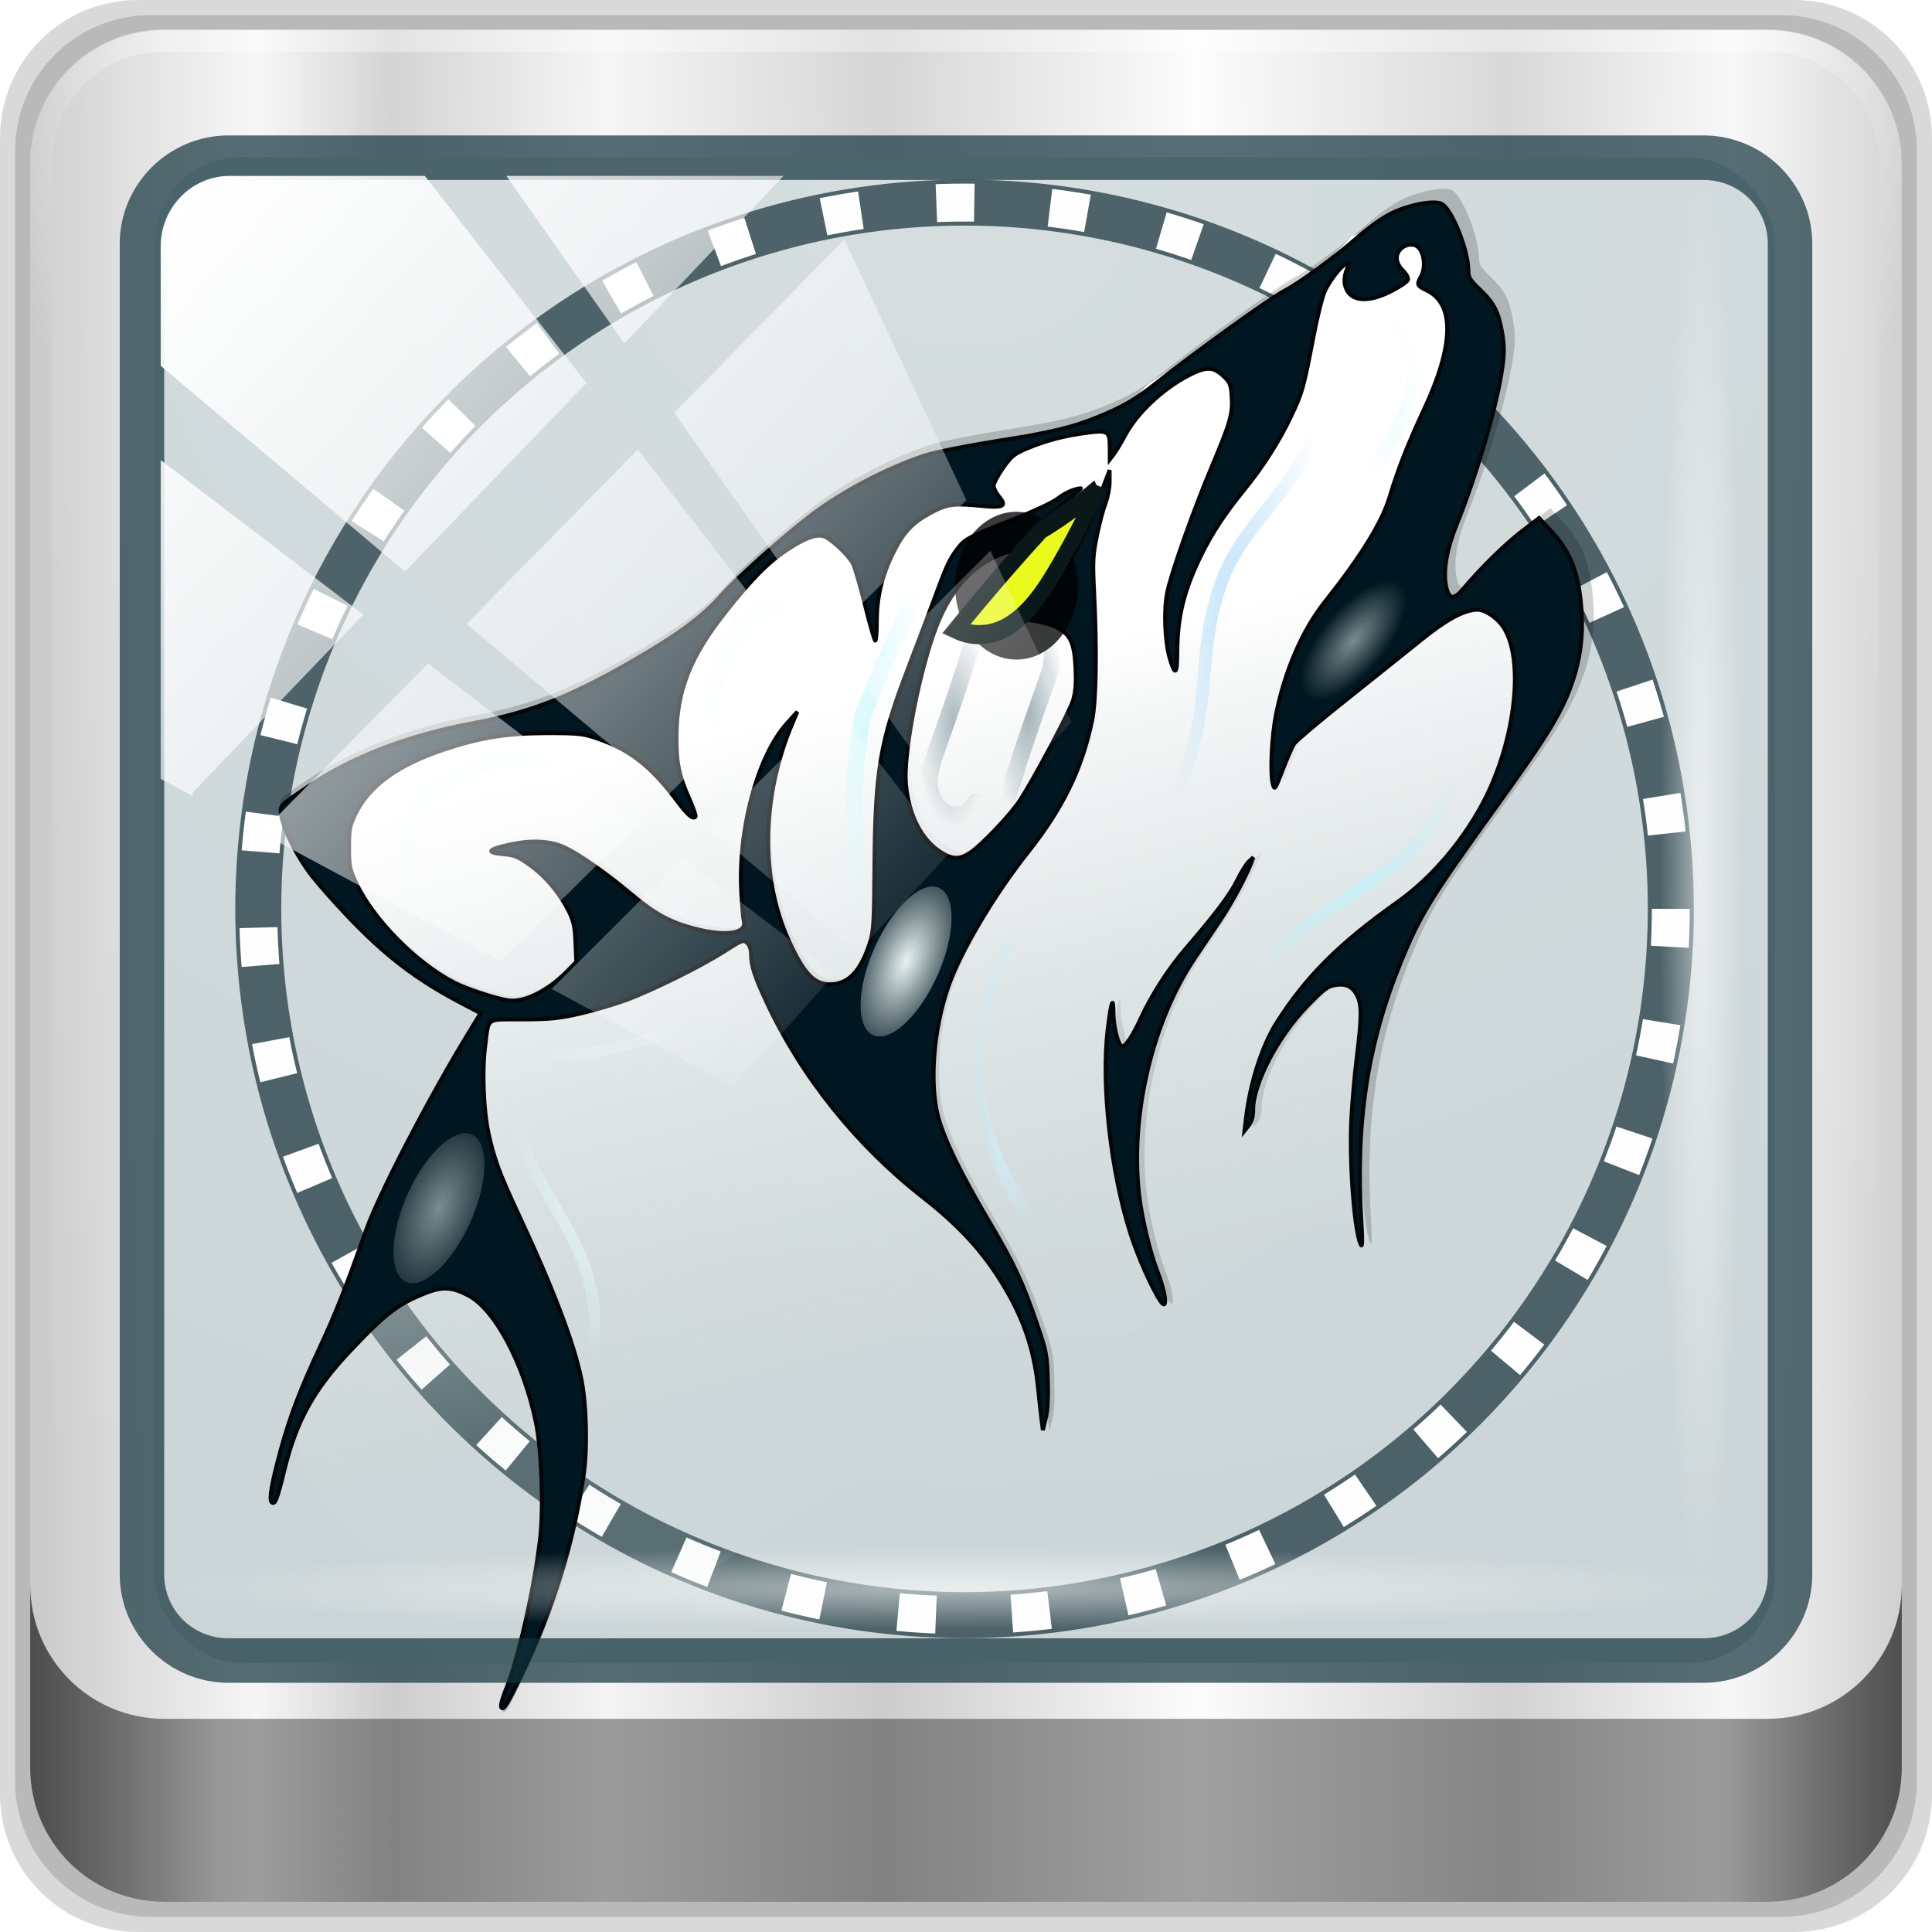 <?xml version="1.0" encoding="UTF-8" standalone="no"?>
<!-- Created with Inkscape (http://www.inkscape.org/) -->

<svg
   xmlns:dc="http://purl.org/dc/elements/1.1/"
   xmlns:cc="http://creativecommons.org/ns#"
   xmlns:rdf="http://www.w3.org/1999/02/22-rdf-syntax-ns#"
   xmlns:svg="http://www.w3.org/2000/svg"
   xmlns="http://www.w3.org/2000/svg"
   xmlns:xlink="http://www.w3.org/1999/xlink"
   xmlns:sodipodi="http://sodipodi.sourceforge.net/DTD/sodipodi-0.dtd"
   xmlns:inkscape="http://www.inkscape.org/namespaces/inkscape"
   width="96"
   height="96"
   id="svg2"
   version="1.1"
   inkscape:version="0.91 r13725"
   sodipodi:docname="amarok.svg">
  <script
     xlink:href=""
     id="script2985" />
  <defs
     id="defs4">
    <linearGradient
       id="linearGradient4175">
      <stop
         style="stop-color:#dbe3e2;stop-opacity:0.1;"
         offset="0"
         id="stop4177" />
      <stop
         style="stop-color:#ffffff;stop-opacity:1;"
         offset="1"
         id="stop4179" />
    </linearGradient>
    <linearGradient
       inkscape:collect="always"
       xlink:href="#linearGradient4213-7-6"
       id="linearGradient6212"
       gradientUnits="userSpaceOnUse"
       x1="2.771"
       y1="-28.642"
       x2="50.528"
       y2="14.514" />
    <linearGradient
       inkscape:collect="always"
       id="linearGradient4213-7-6">
      <stop
         style="stop-color:#ffffff;stop-opacity:1;"
         offset="0"
         id="stop4215-6-9" />
      <stop
         style="stop-color:#ffffff;stop-opacity:0;"
         offset="1"
         id="stop4217-5-9" />
    </linearGradient>
    <clipPath
       clipPathUnits="userSpaceOnUse"
       id="clipPath4156-4-0">
      <path
         style="opacity:0.6;fill:#ffffff;fill-opacity:1;stroke:none"
         d="m 27.046,-55.695 -14.214,13.321 0.061,0 15.653,21.771 10.231,-10.546 C 38.562,-32.302 27.468,-54.819 27.046,-55.695 z M 9.647,-39.383 -5.241,-25.321 15.988,-7.806 26.372,-18.383 9.647,-39.383 z m 31.491,12.951 -9.741,9.714 8.945,12.458 7.781,-7.555 -6.984,-14.617 z m -49.84,4.379 -13.754,12.982 26.283,13.846 0.061,-0.062 -0.123,-0.062 L 13.599,-5.401 -8.702,-22.053 z m 38.015,7.401 -9.803,9.775 11.579,9.559 7.628,-7.401 -8.669,-11.009 -0.735,-0.925 z m 20.187,5.674 -7.383,7.216 6.188,8.542 5.82,-6.137 -4.626,-9.621 z m -32.195,6.322 -9.557,9.498 13.662,7.185 7.934,-7.678 -12.039,-9.004 z m 23.312,2.374 -7.107,6.938 8.363,6.907 5.361,-5.674 -0.061,-0.092 -0.092,0.123 -6.464,-8.203 z m -8.73,8.542 -7.505,7.339 10.354,5.458 c 1.397,-1.321 5.675,-6.123 5.851,-6.322 L 31.886,8.26 z"
         id="path4158-0-3"
         inkscape:connector-curvature="0" />
    </clipPath>
    <radialGradient
       inkscape:collect="always"
       xlink:href="#linearGradient4133"
       id="radialGradient6210"
       gradientUnits="userSpaceOnUse"
       gradientTransform="matrix(0.848,0,0,0.047,12.819,-89.729)"
       cx="13.948"
       cy="44.893"
       fx="13.948"
       fy="44.893"
       r="43.199" />
    <linearGradient
       inkscape:collect="always"
       id="linearGradient4133">
      <stop
         style="stop-color:#ffffff;stop-opacity:1;"
         offset="0"
         id="stop4135" />
      <stop
         style="stop-color:#ffffff;stop-opacity:0;"
         offset="1"
         id="stop4137" />
    </linearGradient>
    <radialGradient
       inkscape:collect="always"
       xlink:href="#linearGradient4133"
       id="radialGradient6208"
       gradientUnits="userSpaceOnUse"
       gradientTransform="matrix(0.931,0,0,0.047,37.423,58.085)"
       cx="13.948"
       cy="44.893"
       fx="13.948"
       fy="44.893"
       r="43.199" />
    <linearGradient
       inkscape:collect="always"
       xlink:href="#linearGradient3832-0-6-1-1"
       id="linearGradient6206"
       gradientUnits="userSpaceOnUse"
       gradientTransform="translate(3.091,-18.727)"
       x1="1.5"
       y1="86.625"
       x2="94.5"
       y2="86.625" />
    <linearGradient
       id="linearGradient3832-0-6-1-1">
      <stop
         style="stop-color:#000000;stop-opacity:1;"
         offset="0"
         id="stop3834-6-3-7-1" />
      <stop
         id="stop3872-2-4"
         offset="0.1"
         style="stop-color:#000000;stop-opacity:0.588;" />
      <stop
         style="stop-color:#000000;stop-opacity:0.588;"
         offset="0.9"
         id="stop3844-6-2-7-6" />
      <stop
         style="stop-color:#000000;stop-opacity:1;"
         offset="1"
         id="stop3836-5-0-2-9" />
    </linearGradient>
    <radialGradient
       inkscape:collect="always"
       xlink:href="#linearGradient4147"
       id="radialGradient4675"
       gradientUnits="userSpaceOnUse"
       gradientTransform="matrix(1,0,0,2.24,0,-368.713)"
       cx="415.409"
       cy="297.271"
       fx="415.409"
       fy="297.271"
       r="29.548" />
    <linearGradient
       inkscape:collect="always"
       id="linearGradient4147">
      <stop
         style="stop-color:#ffffff;stop-opacity:1;"
         offset="0"
         id="stop4149" />
      <stop
         style="stop-color:#ffffff;stop-opacity:0;"
         offset="1"
         id="stop4151" />
    </linearGradient>
    <filter
       color-interpolation-filters="sRGB"
       inkscape:collect="always"
       id="filter4167"
       x="-0.102"
       width="1.205"
       y="-0.108"
       height="1.215">
      <feGaussianBlur
         inkscape:collect="always"
         stdDeviation="3.985"
         id="feGaussianBlur4169" />
    </filter>
    <radialGradient
       inkscape:collect="always"
       xlink:href="#linearGradient4531"
       id="radialGradient4677"
       gradientUnits="userSpaceOnUse"
       gradientTransform="matrix(1,0,0,2.619,0,-481.328)"
       cx="415.409"
       cy="297.271"
       fx="415.409"
       fy="297.271"
       r="22.894" />
    <linearGradient
       inkscape:collect="always"
       id="linearGradient4531">
      <stop
         style="stop-color:#038189;stop-opacity:1;"
         offset="0"
         id="stop4533" />
      <stop
         style="stop-color:#038189;stop-opacity:0;"
         offset="1"
         id="stop4535" />
    </linearGradient>
    <filter
       color-interpolation-filters="sRGB"
       inkscape:collect="always"
       id="filter4627"
       x="-0.206"
       width="1.412"
       y="-0.216"
       height="1.432">
      <feGaussianBlur
         inkscape:collect="always"
         stdDeviation="8.012"
         id="feGaussianBlur4629" />
    </filter>
    <linearGradient
       gradientTransform="matrix(0.981,0,0,1,3.694,0)"
       gradientUnits="userSpaceOnUse"
       y2="537.329"
       x2="475.851"
       y1="298.487"
       x1="383.521"
       id="linearGradient4030"
       xlink:href="#linearGradient4618"
       inkscape:collect="always" />
    <linearGradient
       id="linearGradient4618">
      <stop
         id="stop4620"
         offset="0"
         style="stop-color:#123d4e;stop-opacity:0.735;" />
      <stop
         id="stop4622"
         offset="1"
         style="stop-color:#02353a;stop-opacity:0;" />
    </linearGradient>
    <inkscape:path-effect
       is_visible="true"
       id="path-effect4011"
       effect="spiro" />
    <radialGradient
       gradientUnits="userSpaceOnUse"
       gradientTransform="matrix(1,0,0,2.503,0,-333.932)"
       r="52.964"
       fy="222.151"
       fx="557.303"
       cy="222.151"
       cx="557.303"
       id="radialGradient4042"
       xlink:href="#linearGradient4036"
       inkscape:collect="always" />
    <linearGradient
       id="linearGradient4036"
       inkscape:collect="always">
      <stop
         id="stop4038"
         offset="0"
         style="stop-color:#c3e4fa;stop-opacity:1;" />
      <stop
         id="stop4040"
         offset="1"
         style="stop-color:#c3e4fa;stop-opacity:0;" />
    </linearGradient>
    <inkscape:path-effect
       is_visible="true"
       id="path-effect4034"
       effect="spiro" />
    <filter
       color-interpolation-filters="sRGB"
       id="filter4056"
       inkscape:collect="always">
      <feGaussianBlur
         id="feGaussianBlur4058"
         stdDeviation="2.735"
         inkscape:collect="always" />
    </filter>
    <filter
       color-interpolation-filters="sRGB"
       height="1.659"
       y="-0.329"
       width="1.793"
       x="-0.397"
       id="filter4402"
       inkscape:collect="always">
      <feGaussianBlur
         id="feGaussianBlur4404"
         stdDeviation="10.401"
         inkscape:collect="always" />
    </filter>
    <radialGradient
       gradientUnits="userSpaceOnUse"
       gradientTransform="matrix(1,0,0,1.319,0,-111.542)"
       r="66.357"
       fy="349.92"
       fx="612.556"
       cy="349.92"
       cx="612.556"
       id="radialGradient4424"
       xlink:href="#linearGradient4418"
       inkscape:collect="always" />
    <linearGradient
       id="linearGradient4418"
       inkscape:collect="always">
      <stop
         id="stop4420"
         offset="0"
         style="stop-color:#c5f1f8;stop-opacity:1;" />
      <stop
         id="stop4422"
         offset="1"
         style="stop-color:#c5f1f8;stop-opacity:0;" />
    </linearGradient>
    <inkscape:path-effect
       is_visible="true"
       id="path-effect4408"
       effect="spiro" />
    <filter
       color-interpolation-filters="sRGB"
       id="filter4446"
       inkscape:collect="always">
      <feGaussianBlur
         id="feGaussianBlur4448"
         stdDeviation="2.206"
         inkscape:collect="always" />
    </filter>
    <radialGradient
       gradientUnits="userSpaceOnUse"
       gradientTransform="matrix(1,0,0,1.624,0,-321.97)"
       r="57.903"
       fy="515.57"
       fx="242.26"
       cy="515.57"
       cx="242.26"
       id="radialGradient4460"
       xlink:href="#linearGradient4454"
       inkscape:collect="always" />
    <linearGradient
       id="linearGradient4454"
       inkscape:collect="always">
      <stop
         id="stop4456"
         offset="0"
         style="stop-color:#e5fdfd;stop-opacity:1;" />
      <stop
         id="stop4458"
         offset="1"
         style="stop-color:#e5fdfd;stop-opacity:0;" />
    </linearGradient>
    <inkscape:path-effect
       is_visible="true"
       id="path-effect4452"
       effect="spiro" />
    <radialGradient
       gradientUnits="userSpaceOnUse"
       gradientTransform="matrix(1,0,0,4.739,0,-1754.948)"
       r="18.694"
       fy="469.342"
       fx="439.081"
       cy="469.342"
       cx="439.081"
       id="radialGradient4516"
       xlink:href="#linearGradient4510"
       inkscape:collect="always" />
    <linearGradient
       id="linearGradient4510">
      <stop
         id="stop4512"
         offset="0"
         style="stop-color:#e0f6fd;stop-opacity:1;" />
      <stop
         id="stop4514"
         offset="1"
         style="stop-color:#baeafa;stop-opacity:0;" />
    </linearGradient>
    <inkscape:path-effect
       is_visible="true"
       id="path-effect4508"
       effect="spiro" />
    <radialGradient
       gradientUnits="userSpaceOnUse"
       gradientTransform="matrix(0.355,0.935,-0.654,0.249,328.658,94.378)"
       r="70.704"
       fy="333.572"
       fx="171.541"
       cy="333.572"
       cx="171.541"
       id="radialGradient4532"
       xlink:href="#linearGradient4522"
       inkscape:collect="always" />
    <linearGradient
       id="linearGradient4522">
      <stop
         id="stop4524"
         offset="0"
         style="stop-color:#f6feff;stop-opacity:1;" />
      <stop
         id="stop4526"
         offset="1"
         style="stop-color:#e0fdfe;stop-opacity:0;" />
    </linearGradient>
    <inkscape:path-effect
       is_visible="true"
       id="path-effect4520"
       effect="spiro" />
    <filter
       color-interpolation-filters="sRGB"
       id="filter4550"
       inkscape:collect="always">
      <feGaussianBlur
         id="feGaussianBlur4552"
         stdDeviation="2.968"
         inkscape:collect="always" />
    </filter>
    <radialGradient
       gradientUnits="userSpaceOnUse"
       gradientTransform="matrix(1,0,0,3.068,0,-604.257)"
       r="33.835"
       fy="292.135"
       fx="371.108"
       cy="292.135"
       cx="371.108"
       id="radialGradient4564"
       xlink:href="#linearGradient4558"
       inkscape:collect="always" />
    <linearGradient
       id="linearGradient4558"
       inkscape:collect="always">
      <stop
         id="stop4560"
         offset="0"
         style="stop-color:#d3f9fe;stop-opacity:1;" />
      <stop
         id="stop4562"
         offset="1"
         style="stop-color:#d3f9fe;stop-opacity:0;" />
    </linearGradient>
    <inkscape:path-effect
       is_visible="true"
       id="path-effect4556"
       effect="spiro" />
    <filter
       color-interpolation-filters="sRGB"
       height="1.109"
       y="-0.054"
       width="1.367"
       x="-0.184"
       id="filter4590"
       inkscape:collect="always">
      <feGaussianBlur
         id="feGaussianBlur4592"
         stdDeviation="4.517"
         inkscape:collect="always" />
    </filter>
    <radialGradient
       gradientUnits="userSpaceOnUse"
       gradientTransform="matrix(1,0,0,2.822,0,-511.266)"
       r="19.641"
       fy="280.596"
       fx="411.372"
       cy="280.596"
       cx="411.372"
       id="radialGradient4624"
       xlink:href="#linearGradient4618"
       inkscape:collect="always" />
    <linearGradient
       id="linearGradient3605">
      <stop
         id="stop3607"
         offset="0"
         style="stop-color:#123d4e;stop-opacity:0.735;" />
      <stop
         id="stop3609"
         offset="1"
         style="stop-color:#02353a;stop-opacity:0;" />
    </linearGradient>
    <inkscape:path-effect
       is_visible="true"
       id="path-effect4596"
       effect="spiro" />
    <filter
       color-interpolation-filters="sRGB"
       height="1.106"
       y="-0.053"
       width="1.411"
       x="-0.205"
       id="filter4642"
       inkscape:collect="always">
      <feGaussianBlur
         id="feGaussianBlur4644"
         stdDeviation="2.119"
         inkscape:collect="always" />
    </filter>
    <radialGradient
       gradientUnits="userSpaceOnUse"
       gradientTransform="matrix(1,0,0,1.492,0,-129.38)"
       r="33.332"
       fy="263.167"
       fx="314.225"
       cy="263.167"
       cx="314.225"
       id="radialGradient4656"
       xlink:href="#linearGradient4650"
       inkscape:collect="always" />
    <linearGradient
       id="linearGradient4650"
       inkscape:collect="always">
      <stop
         id="stop4652"
         offset="0"
         style="stop-color:#eefcfe;stop-opacity:1;" />
      <stop
         id="stop4654"
         offset="1"
         style="stop-color:#eefcfe;stop-opacity:0;" />
    </linearGradient>
    <inkscape:path-effect
       is_visible="true"
       id="path-effect4648"
       effect="spiro" />
    <filter
       color-interpolation-filters="sRGB"
       height="1.275"
       y="-0.137"
       width="1.432"
       x="-0.216"
       id="filter4750"
       inkscape:collect="always">
      <feGaussianBlur
         id="feGaussianBlur4752"
         stdDeviation="5.156"
         inkscape:collect="always" />
    </filter>
    <radialGradient
       gradientUnits="userSpaceOnUse"
       gradientTransform="matrix(1,0,0,2.63,-6.421,-175.962)"
       r="16.784"
       fy="111.075"
       fx="641.014"
       cy="111.075"
       cx="641.014"
       id="radialGradient4764"
       xlink:href="#linearGradient4758"
       inkscape:collect="always" />
    <linearGradient
       id="linearGradient4758"
       inkscape:collect="always">
      <stop
         id="stop4760"
         offset="0"
         style="stop-color:#eafcfe;stop-opacity:1;" />
      <stop
         id="stop4762"
         offset="1"
         style="stop-color:#eafcfe;stop-opacity:0;" />
    </linearGradient>
    <inkscape:path-effect
       is_visible="true"
       id="path-effect4756"
       effect="spiro" />
    <filter
       color-interpolation-filters="sRGB"
       height="1.111"
       y="-0.056"
       width="1.344"
       x="-0.172"
       id="filter4802"
       inkscape:collect="always">
      <feGaussianBlur
         id="feGaussianBlur4804"
         stdDeviation="1.874"
         inkscape:collect="always" />
    </filter>
    <radialGradient
       gradientUnits="userSpaceOnUse"
       gradientTransform="matrix(1,0,0,1.438,0,-183.693)"
       r="29.309"
       fy="419.262"
       fx="388.443"
       cy="419.262"
       cx="388.443"
       id="radialGradient4976"
       xlink:href="#linearGradient4970"
       inkscape:collect="always" />
    <linearGradient
       id="linearGradient4970"
       inkscape:collect="always">
      <stop
         id="stop4972"
         offset="0"
         style="stop-color:#eefaf8;stop-opacity:1;" />
      <stop
         id="stop4974"
         offset="1"
         style="stop-color:#eefaf8;stop-opacity:0;" />
    </linearGradient>
    <filter
       color-interpolation-filters="sRGB"
       height="2.322"
       y="-0.661"
       width="2.654"
       x="-0.827"
       id="filter5170"
       inkscape:collect="always">
      <feGaussianBlur
         id="feGaussianBlur5172"
         stdDeviation="15.756"
         inkscape:collect="always" />
    </filter>
    <radialGradient
       inkscape:collect="always"
       xlink:href="#linearGradient4970-9"
       id="radialGradient5191"
       gradientUnits="userSpaceOnUse"
       gradientTransform="matrix(1,0,0,1.438,0,-183.693)"
       cx="388.443"
       cy="419.262"
       fx="388.443"
       fy="419.262"
       r="29.309" />
    <linearGradient
       id="linearGradient4970-9"
       inkscape:collect="always">
      <stop
         id="stop4972-6"
         offset="0"
         style="stop-color:#eefaf8;stop-opacity:1;" />
      <stop
         id="stop4974-7"
         offset="1"
         style="stop-color:#eefaf8;stop-opacity:0;" />
    </linearGradient>
    <filter
       height="2.322"
       y="-0.661"
       width="2.654"
       x="-0.827"
       id="filter5170-9"
       inkscape:collect="always"
       color-interpolation-filters="sRGB">
      <feGaussianBlur
         id="feGaussianBlur5172-1"
         stdDeviation="15.756"
         inkscape:collect="always" />
    </filter>
    <radialGradient
       gradientUnits="userSpaceOnUse"
       gradientTransform="matrix(1,0,0,2.269,0,-320.262)"
       r="16.693"
       fy="252.327"
       fx="611.236"
       cy="252.327"
       cx="611.236"
       id="radialGradient5222"
       xlink:href="#linearGradient5216"
       inkscape:collect="always" />
    <linearGradient
       id="linearGradient5216"
       inkscape:collect="always">
      <stop
         id="stop5218"
         offset="0"
         style="stop-color:#eefaf8;stop-opacity:1;" />
      <stop
         id="stop5220"
         offset="1"
         style="stop-color:#eefaf8;stop-opacity:0;" />
    </linearGradient>
    <filter
       color-interpolation-filters="sRGB"
       height="1.817"
       y="-0.409"
       width="1.927"
       x="-0.464"
       id="filter5384"
       inkscape:collect="always">
      <feGaussianBlur
         id="feGaussianBlur5386"
         stdDeviation="10.578"
         inkscape:collect="always" />
    </filter>
    <inkscape:path-effect
       is_visible="true"
       id="path-effect4062"
       effect="spiro" />
    <filter
       color-interpolation-filters="sRGB"
       id="filter4178"
       inkscape:collect="always">
      <feGaussianBlur
         id="feGaussianBlur4180"
         stdDeviation="0.724"
         inkscape:collect="always" />
    </filter>
    <radialGradient
       r="19.641"
       fy="280.596"
       fx="411.372"
       cy="280.596"
       cx="411.372"
       gradientTransform="matrix(1,0,0,2.822,0,-511.266)"
       gradientUnits="userSpaceOnUse"
       id="radialGradient3353"
       xlink:href="#linearGradient4618"
       inkscape:collect="always" />
    <linearGradient
       id="linearGradient3650">
      <stop
         id="stop3652"
         offset="0"
         style="stop-color:#123d4e;stop-opacity:0.735;" />
      <stop
         id="stop3654"
         offset="1"
         style="stop-color:#02353a;stop-opacity:0;" />
    </linearGradient>
    <inkscape:path-effect
       is_visible="true"
       id="path-effect3656"
       effect="spiro" />
    <radialGradient
       inkscape:collect="always"
       xlink:href="#linearGradient3888-8-4-8-6"
       id="radialGradient6202"
       gradientUnits="userSpaceOnUse"
       gradientTransform="matrix(0,1.621,-2.038,0,160.664,-243.037)"
       cx="158"
       cy="6.213"
       fx="158"
       fy="6.213"
       r="41" />
    <linearGradient
       inkscape:collect="always"
       id="linearGradient3888-8-4-8-6">
      <stop
         style="stop-color:#ffffff;stop-opacity:1;"
         offset="0"
         id="stop3890-4-7-9-7" />
      <stop
         style="stop-color:#ffffff;stop-opacity:0;"
         offset="1"
         id="stop3892-5-8-2-7" />
    </linearGradient>
    <radialGradient
       inkscape:collect="always"
       xlink:href="#linearGradient4091-0-3-0-7"
       id="radialGradient6204"
       gradientUnits="userSpaceOnUse"
       gradientTransform="matrix(-1.072,0,0,-0.875,199.464,-19.126)"
       cx="48"
       cy="-27"
       fx="48"
       fy="-27"
       r="42" />
    <linearGradient
       id="linearGradient4091-0-3-0-7">
      <stop
         style="stop-color:#ffffff;stop-opacity:1;"
         offset="0"
         id="stop4093-3-6-4-2" />
      <stop
         id="stop4099-6-1-8-3"
         offset="0.8"
         style="stop-color:#ffffff;stop-opacity:1;" />
      <stop
         style="stop-color:#ffffff;stop-opacity:0;"
         offset="1"
         id="stop4095-1-0-7-9" />
    </linearGradient>
    <linearGradient
       gradientTransform="translate(-20.727,23.636)"
       inkscape:collect="always"
       xlink:href="#linearGradient4287"
       id="linearGradient4285"
       x1="25.318"
       y1="5.636"
       x2="118.318"
       y2="5.636"
       gradientUnits="userSpaceOnUse" />
    <linearGradient
       gradientTransform="matrix(-1.126,0,0,1.126,1028.91,-39.547)"
       gradientUnits="userSpaceOnUse"
       id="linearGradient4287"
       y2="643.308"
       x2="480.12"
       y1="815.455"
       x1="429.849">
      <stop
         offset="0"
         style="stop-color:#c9c9c9;stop-opacity:1;"
         id="stop4289" />
      <stop
         id="stop4293"
         style="stop-color:#f6f6f6;stop-opacity:1;"
         offset="0.121" />
      <stop
         id="stop4295"
         style="stop-color:#cdcdcd;stop-opacity:1;"
         offset="0.193" />
      <stop
         id="stop4297"
         style="stop-color:#f4f4f4;stop-opacity:1;"
         offset="0.308" />
      <stop
         id="stop4299"
         style="stop-color:#cccccc;stop-opacity:1;"
         offset="0.455" />
      <stop
         id="stop4301"
         style="stop-color:#fcfcfc;stop-opacity:1;"
         offset="0.623" />
      <stop
         id="stop4303"
         style="stop-color:#d2d2d2;stop-opacity:1;"
         offset="0.789" />
      <stop
         id="stop4305"
         style="stop-color:#f7f7f7;stop-opacity:1;"
         offset="0.909" />
      <stop
         offset="1"
         style="stop-color:#d0d0d0;stop-opacity:1;"
         id="stop4307" />
    </linearGradient>
    <linearGradient
       inkscape:collect="always"
       xlink:href="#linearGradient4287"
       id="linearGradient4129"
       gradientUnits="userSpaceOnUse"
       gradientTransform="translate(-20.727,23.636)"
       x1="25.318"
       y1="5.636"
       x2="118.318"
       y2="5.636" />
    <radialGradient
       inkscape:collect="always"
       xlink:href="#linearGradient3888-8-4-8-6"
       id="radialGradient4131"
       gradientUnits="userSpaceOnUse"
       gradientTransform="matrix(0,1.621,-2.038,0,160.664,-243.037)"
       cx="158"
       cy="6.213"
       fx="158"
       fy="6.213"
       r="41" />
    <radialGradient
       inkscape:collect="always"
       xlink:href="#linearGradient4091-0-3-0-7"
       id="radialGradient4133"
       gradientUnits="userSpaceOnUse"
       gradientTransform="matrix(-1.072,0,0,-0.875,199.464,-19.126)"
       cx="48"
       cy="-27"
       fx="48"
       fy="-27"
       r="42" />
    <radialGradient
       inkscape:collect="always"
       xlink:href="#linearGradient4147"
       id="radialGradient4135"
       gradientUnits="userSpaceOnUse"
       gradientTransform="matrix(1,0,0,2.24,0,-368.713)"
       cx="415.409"
       cy="297.271"
       fx="415.409"
       fy="297.271"
       r="29.548" />
    <radialGradient
       inkscape:collect="always"
       xlink:href="#linearGradient4531"
       id="radialGradient4137"
       gradientUnits="userSpaceOnUse"
       gradientTransform="matrix(1,0,0,2.619,0,-481.328)"
       cx="415.409"
       cy="297.271"
       fx="415.409"
       fy="297.271"
       r="22.894" />
    <radialGradient
       inkscape:collect="always"
       xlink:href="#linearGradient4036"
       id="radialGradient4141"
       gradientUnits="userSpaceOnUse"
       gradientTransform="matrix(1,0,0,2.503,0,-333.932)"
       cx="557.303"
       cy="222.151"
       fx="557.303"
       fy="222.151"
       r="52.964" />
    <radialGradient
       inkscape:collect="always"
       xlink:href="#linearGradient4418"
       id="radialGradient4143"
       gradientUnits="userSpaceOnUse"
       gradientTransform="matrix(1,0,0,1.319,0,-111.542)"
       cx="612.556"
       cy="349.92"
       fx="612.556"
       fy="349.92"
       r="66.357" />
    <radialGradient
       inkscape:collect="always"
       xlink:href="#linearGradient4454"
       id="radialGradient4145"
       gradientUnits="userSpaceOnUse"
       gradientTransform="matrix(1,0,0,1.624,0,-321.97)"
       cx="242.26"
       cy="515.57"
       fx="242.26"
       fy="515.57"
       r="57.903" />
    <radialGradient
       inkscape:collect="always"
       xlink:href="#linearGradient4510"
       id="radialGradient4147"
       gradientUnits="userSpaceOnUse"
       gradientTransform="matrix(1,0,0,4.739,0,-1754.948)"
       cx="439.081"
       cy="469.342"
       fx="439.081"
       fy="469.342"
       r="18.694" />
    <radialGradient
       inkscape:collect="always"
       xlink:href="#linearGradient4522"
       id="radialGradient4149"
       gradientUnits="userSpaceOnUse"
       gradientTransform="matrix(0.355,0.935,-0.654,0.249,328.658,94.378)"
       cx="171.541"
       cy="333.572"
       fx="171.541"
       fy="333.572"
       r="70.704" />
    <radialGradient
       inkscape:collect="always"
       xlink:href="#linearGradient4558"
       id="radialGradient4151"
       gradientUnits="userSpaceOnUse"
       gradientTransform="matrix(1,0,0,3.068,0,-604.257)"
       cx="371.108"
       cy="292.135"
       fx="371.108"
       fy="292.135"
       r="33.835" />
    <radialGradient
       inkscape:collect="always"
       xlink:href="#linearGradient4618"
       id="radialGradient4153"
       gradientUnits="userSpaceOnUse"
       gradientTransform="matrix(1,0,0,2.822,0,-511.266)"
       cx="411.372"
       cy="280.596"
       fx="411.372"
       fy="280.596"
       r="19.641" />
    <radialGradient
       inkscape:collect="always"
       xlink:href="#linearGradient4650"
       id="radialGradient4155"
       gradientUnits="userSpaceOnUse"
       gradientTransform="matrix(1,0,0,1.492,0,-129.38)"
       cx="314.225"
       cy="263.167"
       fx="314.225"
       fy="263.167"
       r="33.332" />
    <radialGradient
       inkscape:collect="always"
       xlink:href="#linearGradient4758"
       id="radialGradient4157"
       gradientUnits="userSpaceOnUse"
       gradientTransform="matrix(1,0,0,2.63,-6.421,-175.962)"
       cx="641.014"
       cy="111.075"
       fx="641.014"
       fy="111.075"
       r="16.784" />
    <radialGradient
       inkscape:collect="always"
       xlink:href="#linearGradient4970"
       id="radialGradient4159"
       gradientUnits="userSpaceOnUse"
       gradientTransform="matrix(1,0,0,1.438,0,-183.693)"
       cx="388.443"
       cy="419.262"
       fx="388.443"
       fy="419.262"
       r="29.309" />
    <radialGradient
       inkscape:collect="always"
       xlink:href="#linearGradient4970-9"
       id="radialGradient4161"
       gradientUnits="userSpaceOnUse"
       gradientTransform="matrix(1,0,0,1.438,0,-183.693)"
       cx="388.443"
       cy="419.262"
       fx="388.443"
       fy="419.262"
       r="29.309" />
    <radialGradient
       inkscape:collect="always"
       xlink:href="#linearGradient5216"
       id="radialGradient4163"
       gradientUnits="userSpaceOnUse"
       gradientTransform="matrix(1,0,0,2.269,0,-320.262)"
       cx="611.236"
       cy="252.327"
       fx="611.236"
       fy="252.327"
       r="16.693" />
    <radialGradient
       inkscape:collect="always"
       xlink:href="#linearGradient4618"
       id="radialGradient4165"
       gradientUnits="userSpaceOnUse"
       gradientTransform="matrix(1,0,0,2.822,0,-511.266)"
       cx="411.372"
       cy="280.596"
       fx="411.372"
       fy="280.596"
       r="19.641" />
    <linearGradient
       inkscape:collect="always"
       xlink:href="#linearGradient3832-0-6-1-1"
       id="linearGradient4167"
       gradientUnits="userSpaceOnUse"
       gradientTransform="translate(3.091,-18.727)"
       x1="1.5"
       y1="86.625"
       x2="94.5"
       y2="86.625" />
    <radialGradient
       inkscape:collect="always"
       xlink:href="#linearGradient4133"
       id="radialGradient4169"
       gradientUnits="userSpaceOnUse"
       gradientTransform="matrix(0.931,0,0,0.047,37.423,58.085)"
       cx="13.948"
       cy="44.893"
       fx="13.948"
       fy="44.893"
       r="43.199" />
    <radialGradient
       inkscape:collect="always"
       xlink:href="#linearGradient4133"
       id="radialGradient4171"
       gradientUnits="userSpaceOnUse"
       gradientTransform="matrix(0.848,0,0,0.047,12.819,-89.729)"
       cx="13.948"
       cy="44.893"
       fx="13.948"
       fy="44.893"
       r="43.199" />
    <linearGradient
       inkscape:collect="always"
       xlink:href="#linearGradient4213-7-6"
       id="linearGradient4173"
       gradientUnits="userSpaceOnUse"
       x1="2.771"
       y1="-28.642"
       x2="50.528"
       y2="14.514" />
    <linearGradient
       inkscape:collect="always"
       xlink:href="#linearGradient4175"
       id="linearGradient4181"
       x1="441.236"
       y1="585.664"
       x2="362.28"
       y2="267.957"
       gradientUnits="userSpaceOnUse" />
  </defs>
  <sodipodi:namedview
     id="base"
     pagecolor="#ffffff"
     bordercolor="#666666"
     borderopacity="1.0"
     inkscape:pageopacity="0.0"
     inkscape:pageshadow="2"
     inkscape:zoom="5.5"
     inkscape:cx="-4.8644864"
     inkscape:cy="32.174892"
     inkscape:current-layer="g4090"
     showgrid="true"
     inkscape:document-units="px"
     inkscape:grid-bbox="true"
     inkscape:showpageshadow="false"
     gridtolerance="1"
     guidetolerance="1"
     objecttolerance="1"
     inkscape:window-width="1280"
     inkscape:window-height="967"
     inkscape:window-x="0"
     inkscape:window-y="29"
     inkscape:window-maximized="1" />
  <g
     id="layer1"
     inkscape:label="Layer 1"
     inkscape:groupmode="layer"
     transform="translate(0,32)">
    <g
       id="g4090"
       transform="translate(-3.091,-13.273)">
      <path
         inkscape:connector-curvature="0"
         id="path3288"
         d="m 92.234,-18.727 -82.286,0 c -3.799,0 -6.857,3.058 -6.857,6.857 l 0,82.286 c 0,3.799 3.058,6.857 6.857,6.857 l 82.286,0 c 3.799,0 6.857,-3.058 6.857,-6.857 l 0,-82.286 c 0,-3.799 -3.058,-6.857 -6.857,-6.857 z"
         style="opacity:0.15;fill:#000000;fill-opacity:1;fill-rule:nonzero;stroke:none;display:inline" />
      <path
         style="opacity:0.15;fill:#000000;fill-opacity:1;fill-rule:nonzero;stroke:none;display:inline"
         d="m 91.591,-17.977 -81,0 c -3.739,0 -6.75,3.01 -6.75,6.75 l 0,81 c 0,3.74 3.01,6.75 6.75,6.75 l 81,0 c 3.74,0 6.75,-3.01 6.75,-6.75 l 0,-81 c 0,-3.739 -3.01,-6.75 -6.75,-6.75 z"
         id="path4085"
         inkscape:connector-curvature="0" />
      <path
         inkscape:connector-curvature="0"
         id="rect4251-1"
         d="m 90.948,-17.227 -79.714,0 c -3.68,0 -6.643,2.963 -6.643,6.643 l 0,79.714 c 0,3.68 2.963,6.643 6.643,6.643 l 79.714,0 c 3.68,0 6.643,-2.963 6.643,-6.643 l 0,-79.714 c 0,-3.68 -2.963,-6.643 -6.643,-6.643 z"
         style="fill:url(#linearGradient4129);fill-opacity:1;fill-rule:nonzero;stroke:none;display:inline" />
      <rect
         ry="4.292"
         y="-10.923"
         x="10.766"
         height="74.825"
         width="80.521"
         id="rect4309"
         style="fill:#cbd5d7;fill-opacity:1;stroke:none" />
      <g
         transform="matrix(1.107,0,0,1.107,-112.766,-22.245)"
         id="g3272">
        <path
           style="opacity:0.2;fill:url(#radialGradient4131);fill-opacity:1;fill-rule:nonzero;stroke:none;display:inline"
           d="m 112,5.5 c -2.787,0 -5,2.213 -5,5 l 0,20.719 0,7 0,38.594 c 1.071,1.629 2.897,2.719 5,2.719 l 4,0 64,0 4,0 c 2.103,0 3.929,-1.09 5,-2.719 l 0,-38.594 0,-7 L 189,10.5 c 0,-2.787 -2.213,-5 -5,-5 z"
           id="path3400-6"
           inkscape:connector-curvature="0"
           sodipodi:nodetypes="sscccsccscccsss" />
        <path
           style="opacity:0.45;fill:url(#radialGradient4133);fill-opacity:1;fill-rule:nonzero;stroke:none;display:inline"
           d="m 112,4.5 c -3.324,0 -6,2.676 -6,6 l 0,15 1,0 0,-15 c 0,-2.787 2.213,-5 5,-5 l 72,0 c 2.787,0 5,2.213 5,5 l 0,15 1,0 0,-15 c 0,-3.324 -2.676,-6 -6,-6 l -72,0 z"
           id="path4236-5"
           inkscape:connector-curvature="0" />
      </g>
      <g
         transform="matrix(0.099,0,0,0.099,11.327,-11.688)"
         id="g4666">
        <path
           sodipodi:type="arc"
           style="opacity:0.823;fill:none;stroke:#314951;stroke-width:27.677;stroke-linejoin:round;stroke-miterlimit:4;stroke-opacity:1;stroke-dasharray:none;stroke-dashoffset:0"
           id="path3368"
           sodipodi:cx="313.32263"
           sodipodi:cy="362.11877"
           sodipodi:rx="425.04013"
           sodipodi:ry="425.04013"
           d="M 738.363,362.119 A 425.04,425.04 0 0 1 313.323,787.159 425.04,425.04 0 0 1 -111.718,362.119 425.04,425.04 0 0 1 313.323,-62.921 425.04,425.04 0 0 1 738.363,362.119 Z"
           transform="matrix(0.834,0,0,0.834,139.613,83.063)" />
        <path
           transform="matrix(0.834,0,0,0.834,139.613,83.063)"
           d="M 738.363,362.119 A 425.04,425.04 0 0 1 313.323,787.159 425.04,425.04 0 0 1 -111.718,362.119 425.04,425.04 0 0 1 313.323,-62.921 425.04,425.04 0 0 1 738.363,362.119 Z"
           sodipodi:ry="425.04013"
           sodipodi:rx="425.04013"
           sodipodi:cy="362.11877"
           sodipodi:cx="313.32263"
           id="path4664"
           style="fill:none;stroke:#fefefe;stroke-width:22.828;stroke-linejoin:round;stroke-miterlimit:4;stroke-opacity:1;stroke-dasharray:22.828, 45.655;stroke-dashoffset:0"
           sodipodi:type="arc" />
        <path
           sodipodi:type="arc"
           style="fill:url(#radialGradient4135);fill-opacity:1;stroke:none;filter:url(#filter4167)"
           id="path4021"
           sodipodi:cx="415.4093"
           sodipodi:cy="297.27127"
           sodipodi:rx="22.47191"
           sodipodi:ry="59.566833"
           d="m 437.881,297.271 a 22.472,59.567 0 0 1 -22.472,59.567 22.472,59.567 0 0 1 -22.472,-59.567 22.472,59.567 0 0 1 22.472,-59.567 22.472,59.567 0 0 1 22.472,59.567 z"
           transform="matrix(0.357,0.212,-0.282,0.268,358.408,43.799)" />
        <path
           transform="matrix(0.357,0.212,-0.282,0.268,358.408,43.799)"
           d="m 437.881,297.271 a 22.472,59.567 0 0 1 -22.472,59.567 22.472,59.567 0 0 1 -22.472,-59.567 22.472,59.567 0 0 1 22.472,-59.567 22.472,59.567 0 0 1 22.472,59.567 z"
           sodipodi:ry="59.566833"
           sodipodi:rx="22.47191"
           sodipodi:cy="297.27127"
           sodipodi:cx="415.4093"
           id="path4171"
           style="fill:url(#radialGradient4137);fill-opacity:1;stroke:none;filter:url(#filter4627)"
           sodipodi:type="arc" />
        <g
           transform="matrix(0.979,0,0,0.979,-7.384,16.109)"
           id="g3580">
          <path
             style="fill:#00070a;fill-opacity:0.182;stroke:none"
             d="m 180.203,788.184 c -0.44,-0.723 0.674,-4.915 2.475,-9.316 6.406,-15.654 14.752,-52.611 17.709,-78.418 1.827,-15.944 0.719,-45.942 -2.22,-60.102 -6.368,-30.687 -21.348,-58.749 -35.152,-65.853 -8.404,-4.325 -13.414,-4.543 -22.267,-0.97 -14.241,5.748 -20.256,10.387 -38.449,29.654 -19.095,20.222 -28.103,36.561 -34.37,62.339 -3.664,15.073 -4.841,17.996 -6.548,16.263 -1.418,-1.44 0.133,-10.259 4.811,-27.352 4.684,-17.113 10.128,-31.399 20.285,-53.227 8.088,-17.383 12.812,-29.367 23.82,-60.435 6.73,-18.994 32.588,-68.883 53.157,-102.555 l 6.085,-9.962 -11.635,-6.158 c -21.769,-11.521 -37.827,-23.877 -56.578,-43.532 -6.7,-7.023 -15.259,-16.689 -19.02,-21.479 -7.404,-9.431 -14.674,-23.769 -15.856,-31.273 -0.861,-5.468 -1.552,-4.715 13.993,-15.266 22.475,-15.256 51.584,-26.466 84.829,-32.668 32.159,-6 53.88,-14.891 91.695,-37.535 17.461,-10.456 28.988,-19.423 37.425,-29.115 7.14,-8.202 32.47,-30.834 46.179,-41.261 16.441,-12.505 39.184,-24.465 59.05,-31.053 4.872,-1.616 21.055,-4.868 36.583,-7.352 29.094,-4.654 38.927,-6.973 52.186,-12.31 13.254,-5.334 20.017,-9.248 30.876,-17.868 20.635,-16.38 59.193,-44.177 66.546,-47.975 7.45,-3.847 25.812,-17.258 36.583,-26.717 6.799,-5.971 13.872,-11.034 18.74,-13.415 8.855,-4.331 21.088,-6.711 25.558,-4.973 5.244,2.039 14.126,23.882 14.126,34.738 0,3.597 0.809,4.911 6.166,10.024 7.15,6.823 9.616,11.76 11.422,22.866 0.996,6.125 1.005,10.16 0.038,17.178 -2.703,19.618 -13.019,55.208 -23.688,81.721 -5.488,13.637 -7.277,25.132 -5.177,33.265 1.384,5.362 3.993,5.483 8.254,0.381 8.88,-10.631 21.796,-23.391 30.285,-29.92 l 9.282,-7.139 6.271,6.717 c 10.33,11.064 14.597,22.527 15.785,42.395 0.731,12.231 -0.768,23.859 -4.518,35.054 -5.35,15.969 -12.472,27.788 -38.771,64.346 -34.938,48.566 -40.124,56.989 -50.161,81.48 -17.411,42.48 -23.757,84.143 -20.554,134.923 0.552,8.75 0.495,13.248 -0.155,12.198 -3.338,-5.395 -6.186,-41.662 -5.094,-64.871 0.402,-8.539 1.673,-23.154 2.825,-32.478 2.645,-21.406 2.657,-27.479 0.061,-32.41 -2.422,-4.6 -5.932,-6.116 -11.724,-5.061 -3.498,0.637 -6.02,2.608 -14.089,11.009 -15.175,15.8 -27.687,39.801 -27.835,53.396 -0.042,3.858 -0.736,6.388 -2.281,8.317 l -2.22,2.772 0.702,-6.099 c 2.147,-18.65 8.321,-38.002 15.973,-50.061 15.173,-23.913 32.275,-41.008 62.502,-62.475 18.145,-12.887 35.227,-33.215 45.75,-54.444 15.585,-31.44 19.752,-71.72 9.11,-88.05 -3.248,-4.984 -9.629,-9.253 -13.656,-9.137 -6.841,0.198 -15.767,5.034 -28.901,15.66 -7.303,5.909 -24.71,19.855 -38.682,30.992 -13.972,11.137 -26.184,21.46 -27.14,22.94 -0.955,1.48 -3.605,7.566 -5.888,13.525 -3.929,10.253 -4.201,10.655 -5.075,7.507 -1.588,-5.715 -0.693,-24.943 1.712,-36.803 4.52,-22.287 13.599,-43.258 24.928,-57.58 19.098,-24.144 29.759,-41.432 33.772,-54.765 4.36,-14.486 9.605,-27.849 17.875,-45.544 15.504,-33.169 15.904,-54.706 1.145,-61.62 -4.841,-2.268 -5.122,-2.969 -2.823,-7.053 2.746,-4.877 1.643,-13.264 -2.075,-15.785 -2.221,-1.506 -6.098,-0.866 -8.3,1.369 -3.133,3.182 -2.744,7.365 1.044,11.211 1.931,1.961 2.972,3.954 2.592,4.962 -0.35,0.926 -4.137,3.491 -8.415,5.701 -13.083,6.756 -22.58,5.365 -24.227,-3.549 -0.395,-2.137 0.011,-5.17 1.02,-7.621 1.605,-3.901 1.589,-4.025 -0.372,-2.959 -3.002,1.631 -8.422,8.656 -11.036,14.302 -1.254,2.709 -3.914,13.453 -5.91,23.876 -5.104,26.645 -5.68,28.685 -11.658,41.273 -6.13,12.909 -14.577,26.129 -24.418,38.216 -9.546,11.724 -16.285,21.969 -21.762,33.087 -9.171,18.614 -12.55,32.413 -12.592,51.428 -0.024,10.912 -1.179,11.708 -3.858,2.659 -2.62,-8.85 -3.241,-25.403 -1.298,-34.606 2.242,-10.616 13.568,-42.582 23.274,-65.686 9.458,-22.514 10.676,-26.876 10.03,-35.945 -0.437,-6.137 -0.879,-7.176 -4.483,-10.53 -5.092,-4.739 -8.768,-4.797 -17.545,-0.276 -13.645,7.027 -27.112,19.769 -33.28,31.487 -1.926,3.659 -4.46,7.901 -5.63,9.426 l -2.128,2.772 -0.024,-6.24 c -0.033,-8.409 -0.902,-8.984 -11.518,-7.617 -11.552,1.487 -21.322,4.02 -30.848,7.998 -7.139,2.981 -8.437,4.02 -12.831,10.274 -2.689,3.827 -4.889,7.979 -4.889,9.227 0,1.248 1.309,3.849 2.909,5.78 4.003,4.831 2.195,5.786 -8.916,4.712 -14.916,-1.442 -17.935,-1.039 -26.531,3.548 -9.354,4.991 -14.128,10.059 -19.298,20.484 -5.944,11.986 -8.639,23.168 -8.639,35.848 -4e-5,5.953 -0.399,10.419 -0.888,9.923 -0.488,-0.496 -2.825,-8.725 -5.192,-18.287 -2.367,-9.562 -5.134,-19.161 -6.148,-21.331 -2.121,-4.539 -11.802,-13.598 -15.578,-14.579 -3.918,-1.017 -9.741,1.234 -18.766,7.253 -9.918,6.615 -18.314,15.17 -32.238,32.849 -17.661,22.424 -24.632,40.136 -24.876,63.208 -0.148,14.03 1.217,20.79 6.666,33.011 2.113,4.738 3.544,8.917 3.181,9.285 -1.389,1.41 -4.041,-0.825 -9.216,-7.766 -13.883,-18.622 -24.827,-27.173 -42.318,-33.065 -6.776,-2.282 -9.69,-2.572 -25.663,-2.548 -20.179,0.03 -33.98,2.231 -52.48,8.369 -24.373,8.086 -39.324,18.952 -46.429,33.742 -2.85,5.932 -3.196,7.796 -3.196,17.188 0,9.621 0.313,11.208 3.614,18.297 8.824,18.952 31.201,41.702 50.988,51.836 6.157,3.153 20.664,7.969 27.408,9.097 8.298,1.389 20.612,-4.627 30.841,-15.067 l 4.739,-4.837 -0.412,-10.055 c -0.341,-8.303 -0.947,-11.128 -3.484,-16.22 -4.678,-9.389 -11.777,-17.87 -19.857,-23.725 -6.434,-4.662 -8.15,-5.366 -14.435,-5.923 -9.14,-0.809 -7.553,-2.529 4.73,-5.125 10.413,-2.201 19.934,-1.682 26.947,1.468 7.451,3.347 21.81,13.358 34.732,24.214 12.659,10.635 20.269,14.798 33.186,18.152 15.989,4.152 26.888,2.517 25.326,-3.801 -0.326,-1.319 -0.915,-7.859 -1.308,-14.534 -1.933,-32.8 8.358,-71.302 23.564,-88.161 l 5.441,-6.033 -2.649,6.266 c -15.935,37.687 -16.582,80.306 -1.71,112.579 7.884,17.108 13.021,22.54 21.313,22.54 9.306,0 15.805,-6.781 20.496,-21.386 1.99,-6.195 2.236,-10.139 2.441,-39.049 0.36,-50.874 2.773,-65.209 17.43,-103.554 5.099,-13.341 11.498,-30.333 14.219,-37.76 5.711,-15.587 7.37,-19.106 11.565,-24.527 3.734,-4.826 5.568,-5.778 28.867,-14.973 10.247,-4.044 20.421,-8.817 22.708,-10.654 3.614,-2.902 9.149,-5.362 12.064,-5.362 0.513,0 -3.415,3.418 -8.729,7.596 -11.001,8.649 -15.829,13.36 -19.729,19.25 -2.102,3.174 -4.007,4.5 -8.341,5.805 -18.673,5.623 -31.68,19.968 -39.77,43.863 -8.382,24.757 -15.245,62.342 -14,76.661 1.397,16.054 7.929,29.014 17.841,35.397 6.379,4.108 10.14,4.122 15.918,0.059 5.912,-4.158 20.052,-19.077 24.809,-26.176 7.08,-10.566 26.247,-46.602 27.977,-52.601 1.27,-4.403 1.601,-8.926 1.228,-16.786 -0.599,-12.624 -2.498,-16.928 -9.111,-20.647 -4.599,-2.586 -17.407,-5.156 -21.501,-4.313 -1.352,0.278 -4.621,0.805 -7.265,1.17 -4.147,0.573 -4.625,0.44 -3.476,-0.965 0.733,-0.896 5.845,-3.876 11.36,-6.622 20.715,-10.313 29.192,-22.019 43.47,-60.026 l 4.166,-11.089 0.034,5.781 c 0.019,3.222 -0.921,8.242 -2.124,11.341 -1.187,3.058 -3.201,10.687 -4.476,16.952 -2.065,10.148 -2.225,13.268 -1.471,28.58 1.536,31.184 1.134,57.18 -1.043,67.47 -5.345,25.259 -15.146,45.346 -33.359,68.371 -17.347,21.93 -34.513,50.914 -40.894,69.047 -7.862,22.342 -10.05,51.093 -5.211,68.457 3.333,11.957 11.725,29.142 26.218,53.69 13.014,22.042 17.422,31.528 25.034,53.874 4.603,13.513 4.937,15.284 5.335,28.277 0.287,9.371 -0.06,15.837 -1.071,19.96 l -1.495,6.099 -0.649,-4.99 c -0.357,-2.745 -1.196,-10.378 -1.865,-16.962 -2.185,-21.526 -8.597,-39.122 -21.337,-58.554 -9.607,-14.654 -21.231,-26.878 -38.178,-40.15 -34.544,-27.053 -62.824,-62.393 -80.922,-101.125 -6.271,-13.421 -8.088,-19.044 -8.097,-25.056 -0.004,-2.468 -0.778,-4.696 -2.031,-5.848 -1.918,-1.763 -2.54,-1.531 -11.739,4.371 -11.963,7.675 -36.774,20.016 -50.665,25.201 -5.706,2.13 -16.271,5.255 -23.479,6.944 -11.204,2.627 -15.591,3.084 -30.252,3.157 -19.744,0.098 -17.415,-1.634 -19.516,14.517 -1.552,11.93 -0.787,32.102 1.662,43.802 2.854,13.637 5.806,21.669 15.896,43.247 17.608,37.656 28.43,66.114 32.26,84.831 2.708,13.233 3.248,36.429 1.17,50.218 -5.35,35.496 -15.81,69.3 -31.812,102.811 -7.807,16.35 -9.635,19.274 -10.825,17.319 z M 521.092,577.046 c -4.327,-6.705 -11.312,-22.531 -15.02,-34.03 -10.335,-32.049 -15.424,-77.618 -11.913,-106.683 1.728,-14.306 2.951,-17.661 2.96,-8.12 0.007,7.299 2.617,17.188 4.536,17.188 1.836,0 5.557,-5.638 9.689,-14.682 5.46,-11.952 14.184,-25.532 22.981,-35.773 15.611,-18.175 23.211,-28.27 26.743,-35.524 2.069,-4.248 4.823,-8.698 6.12,-9.888 l 2.359,-2.165 -1.076,2.873 c -2.602,6.949 -10.274,21.185 -16.06,29.799 -3.457,5.148 -9.362,13.951 -13.122,19.563 -22.254,33.219 -33.702,82.295 -28.798,123.448 1.392,11.683 5.67,29.52 9.328,38.893 4.738,12.142 5.547,21.721 1.274,15.1 z"
             id="path4806"
             sodipodi:nodetypes="cssssssssssscccssssssssssssssssssssssscccsssssssssssscccssssssssssssssssssssssssssssssssssssscccssssssssssssssssssssssssssscccssssssssscccssssssssssssssssssssssssscccsssssssssscccssssssssssssssssccssssssscccssssc"
             inkscape:connector-curvature="0" />
          <path
             style="fill:url(#linearGradient4181);fill-opacity:1;stroke:none"
             d="m 85.537,326.164 36.515,-24.398 c 7.121,-2.186 14.257,-4.326 21.405,-6.421 12.134,-3.556 24.307,-6.98 36.515,-10.273 l 50.365,-6.421 42.81,-37.239 31.478,-34.671 22.664,-21.83 23.923,-7.705 c 10.507,-4.676 21,-9.385 31.478,-14.125 21.466,-9.711 42.872,-19.556 64.215,-29.535 l 45.328,-6.421 18.887,-19.262 61.697,-39.807 c 6.06,-4.019 11.944,-8.305 17.628,-12.841 8.913,-7.113 17.333,-14.842 25.182,-23.114 l 23.923,-8.989 c 4.613,6.135 8.822,12.575 12.591,19.262 7.062,12.53 12.574,25.934 16.369,39.807 0.104,11.6 -0.739,23.208 -2.518,34.671 -4.674,30.109 -15.708,58.803 -26.442,87.319 -3.38,8.98 -6.738,17.969 -10.073,26.966 l 55.401,-14.125 7.555,-3.852 15.109,32.103 c -1.342,10.831 -3.447,21.567 -6.296,32.103 -12.231,45.242 -38.511,86.581 -74.288,116.854 -1.354,16.254 -2.56,32.52 -3.618,48.796 -2.014,31.004 -3.49,62.043 -4.427,93.098 -4.9,-0.089 -9.81,0.342 -14.62,1.284 -20.658,4.046 -38.187,17.082 -56.031,28.25 -20.626,12.909 -42.726,23.818 -61.067,39.807 -11.913,10.385 -22.215,22.889 -35.885,30.819 -13.27,7.697 -28.704,10.502 -43.44,14.767 -37.855,10.958 -71.956,31.952 -104.581,54.058 -32.625,22.107 -64.522,45.693 -100.027,62.796 -5.324,2.565 -10.748,4.989 -16.451,6.536 -5.703,1.547 -11.726,2.195 -17.545,1.169 -6.611,-1.165 -12.733,-4.463 -17.833,-8.827 -5.1,-4.364 -9.228,-9.768 -12.74,-15.488 -7.024,-11.44 -11.703,-24.234 -19.162,-35.396 -8.311,-12.437 -19.775,-22.412 -29.135,-34.08 -4.68,-5.834 -8.858,-12.143 -11.654,-19.08 -2.796,-6.937 -4.169,-14.548 -3.17,-21.96 0.324,-2.404 0.894,-4.774 1.698,-7.063 l 20.693,-32.745 13.383,-26.324 c 7.215,-14.192 14.627,-28.283 22.035,-42.376 6.831,-12.995 13.546,-26.051 20.146,-39.165 l 20.776,-65.49 c -7.28,-2.633 -14.264,-6.086 -20.776,-10.273 -10.133,-6.515 -19.042,-14.739 -27.701,-23.114 -9.025,-8.729 -17.966,-17.84 -23.923,-28.892 -3.347,-6.21 -5.695,-12.957 -6.925,-19.904 l -9.443,-19.262 z"
             id="path4009"
             inkscape:path-effect="#path-effect4011"
             inkscape:original-d="m 85.537308,326.16372 36.514572,-24.39807 21.4051,-6.42055 36.51457,-10.27287 50.36492,-6.42054 42.81018,-37.23917 31.47809,-34.67095 22.66421,-21.82985 23.92335,-7.70466 c 0,0 23.92333,-14.1252 31.47807,-14.1252 7.55474,0 64.21528,-29.53451 64.21528,-29.53451 l 45.32844,-6.42054 18.88685,-19.26164 61.69703,-39.807385 c 0,0 10.07299,-7.704655 17.62772,-12.841092 7.55474,-5.136436 25.18246,-23.113964 25.18246,-23.113964 l 23.92334,-8.988764 c 0,0 8.81385,15.409309 12.59123,19.261637 3.77738,3.852327 16.36861,39.807384 16.36861,39.807384 0,0 -1.25914,29.534514 -2.51826,34.670944 -1.25911,5.13644 -20.14596,74.47833 -26.44158,87.31942 -6.29562,12.8411 -10.07298,26.9663 -10.07298,26.9663 l 55.40141,-14.1252 7.55475,-3.85233 15.10947,32.10273 c 0,0 -5.03649,26.96629 -6.29561,32.10273 -1.25913,5.13643 -74.28827,116.85393 -74.28827,116.85393 l -3.61755,48.79615 -4.4269,93.09791 c 0,0 -10.21283,-3.21027 -14.61977,1.28411 -4.40694,4.49438 -42.81018,17.97753 -56.03098,28.2504 -13.22079,10.27287 -54.77185,32.10273 -61.06747,39.80738 -6.29561,7.70466 -27.07114,26.32424 -35.88501,30.81862 -8.81386,4.49439 -32.10763,12.19904 -43.43974,14.76726 -11.33212,2.56822 -194.53454,113.0016 -204.60752,116.85393 -10.07298,3.85233 -20.77553,10.91493 -33.99633,7.70466 -13.22078,-3.21028 -38.40325,-48.79615 -49.73536,-59.71108 -11.33211,-10.91493 -24.088263,-119.4245 -43.959344,-75.12038 -5.919222,13.19736 1.698295,-7.06259 1.698295,-7.06259 l 20.693423,-32.74479 13.383326,-26.32425 c 0,0 17.62773,-39.16532 22.03465,-42.3756 4.40694,-3.21027 20.14598,-39.16533 20.14598,-39.16533 l 20.77553,-65.48956 c 0,0 -16.99816,-7.0626 -20.77553,-10.27288 -3.77737,-3.21027 -25.18246,-21.82985 -27.70071,-23.11396 -2.51824,-1.28411 -22.66423,-25.04013 -23.92335,-28.89246 -1.25911,-3.85232 -6.92517,-19.90369 -6.92517,-19.90369 z"
             inkscape:connector-curvature="0"
             sodipodi:nodetypes="cccccccccsccccsccscssccccscccssssssssscccsccssscc" />
          <path
             style="fill:#000000"
             d="m 179.494,786.19 c -0.436,-0.714 0.668,-4.858 2.452,-9.209 6.345,-15.474 14.612,-52.005 17.541,-77.516 1.81,-15.761 0.712,-45.413 -2.199,-59.41 -6.308,-30.334 -21.146,-58.073 -34.82,-65.095 -8.325,-4.275 -13.287,-4.49 -22.056,-0.958 -14.106,5.682 -20.064,10.268 -38.085,29.313 -18.914,19.989 -27.838,36.141 -34.045,61.621 -3.63,14.9 -4.795,17.789 -6.486,16.076 -1.405,-1.424 0.131,-10.141 4.766,-27.037 4.64,-16.917 10.033,-31.038 20.094,-52.615 8.012,-17.183 12.691,-29.029 23.594,-59.74 6.666,-18.776 32.28,-68.09 52.654,-101.375 l 6.027,-9.847 -11.525,-6.087 c -21.563,-11.389 -37.47,-23.602 -56.043,-43.031 -6.637,-6.943 -15.115,-16.497 -18.84,-21.232 -7.334,-9.322 -14.535,-23.496 -15.706,-30.913 -0.853,-5.405 -1.537,-4.66 13.86,-15.09 22.263,-15.08 51.096,-26.161 84.026,-32.292 31.855,-5.931 53.37,-14.72 90.827,-37.103 17.295,-10.335 28.714,-19.2 37.071,-28.779 7.073,-8.108 32.163,-30.479 45.743,-40.787 16.285,-12.361 38.813,-24.183 58.492,-30.696 4.826,-1.597 20.856,-4.812 36.237,-7.267 28.819,-4.601 38.559,-6.893 51.692,-12.168 13.129,-5.273 19.828,-9.142 30.584,-17.662 20.44,-16.191 58.633,-43.669 65.917,-47.423 7.379,-3.803 25.568,-17.059 36.237,-26.41 6.734,-5.902 13.741,-10.907 18.563,-13.261 8.771,-4.281 20.889,-6.634 25.316,-4.915 5.194,2.016 13.992,23.607 13.992,34.338 0,3.556 0.801,4.855 6.108,9.909 7.083,6.745 9.525,11.624 11.314,22.602 0.987,6.055 0.996,10.043 0.038,16.981 -2.677,19.392 -12.896,54.572 -23.464,80.781 -5.436,13.481 -7.208,24.843 -5.128,32.883 1.371,5.301 3.955,5.42 8.176,0.377 8.796,-10.509 21.59,-23.122 29.998,-29.576 l 9.194,-7.057 6.212,6.64 c 10.232,10.937 14.459,22.267 15.636,41.907 0.724,12.09 -0.761,23.584 -4.476,34.65 -5.299,15.785 -12.354,27.468 -38.404,63.605 -34.608,48.007 -39.744,56.333 -49.687,80.542 -17.246,41.991 -23.533,83.174 -20.359,133.37 0.547,8.649 0.49,13.095 -0.153,12.058 -3.307,-5.333 -6.128,-41.182 -5.046,-64.124 0.398,-8.44 1.657,-22.887 2.799,-32.104 2.62,-21.159 2.632,-27.163 0.061,-32.037 -2.399,-4.547 -5.876,-6.046 -11.613,-5.003 -3.465,0.63 -5.963,2.578 -13.956,10.882 -15.031,15.618 -27.425,39.343 -27.572,52.781 -0.042,3.813 -0.729,6.314 -2.259,8.221 l -2.199,2.74 0.695,-6.029 c 2.127,-18.436 8.243,-37.565 15.821,-49.485 15.029,-23.638 31.97,-40.536 61.91,-61.756 17.973,-12.738 34.894,-32.833 45.317,-53.817 15.437,-31.078 19.566,-70.895 9.024,-87.036 -3.217,-4.927 -9.537,-9.146 -13.527,-9.031 -6.776,0.195 -15.618,4.976 -28.627,15.479 -7.234,5.841 -24.477,19.626 -38.316,30.635 -13.839,11.009 -25.937,21.213 -26.883,22.676 -0.946,1.463 -3.571,7.479 -5.832,13.369 -3.892,10.135 -4.161,10.532 -5.027,7.42 -1.573,-5.649 -0.686,-24.656 1.696,-36.379 4.477,-22.03 13.471,-42.76 24.693,-56.918 18.917,-23.866 29.478,-40.955 33.452,-54.134 4.318,-14.32 9.514,-27.529 17.706,-45.02 15.357,-32.787 15.754,-54.077 1.134,-60.911 -4.795,-2.242 -5.073,-2.935 -2.796,-6.972 2.72,-4.821 1.628,-13.111 -2.055,-15.603 -2.2,-1.489 -6.041,-0.856 -8.221,1.353 -3.104,3.145 -2.718,7.28 1.034,11.082 1.913,1.938 2.944,3.909 2.567,4.904 -0.347,0.915 -4.098,3.451 -8.336,5.635 -12.959,6.678 -22.366,5.303 -23.997,-3.508 -0.391,-2.112 0.011,-5.111 1.01,-7.534 1.59,-3.856 1.574,-3.979 -0.368,-2.925 -2.973,1.612 -8.342,8.556 -10.931,14.138 -1.242,2.678 -3.877,13.299 -5.854,23.601 -5.056,26.338 -5.627,28.355 -11.547,40.798 -6.072,12.761 -14.439,25.829 -24.187,37.776 -9.456,11.589 -16.131,21.717 -21.556,32.706 -9.084,18.4 -12.431,32.04 -12.473,50.836 -0.024,10.787 -1.168,11.574 -3.822,2.629 -2.595,-8.748 -3.21,-25.111 -1.285,-34.207 2.22,-10.494 13.439,-42.092 23.054,-64.93 9.369,-22.255 10.575,-26.567 9.935,-35.531 -0.433,-6.067 -0.871,-7.093 -4.441,-10.408 -5.044,-4.684 -8.685,-4.741 -17.379,-0.273 -13.516,6.946 -26.855,19.541 -32.965,31.124 -1.908,3.617 -4.418,7.81 -5.577,9.317 l -2.108,2.74 -0.024,-6.169 c -0.032,-8.312 -0.894,-8.881 -11.409,-7.53 -11.443,1.47 -21.12,3.974 -30.556,7.905 -7.071,2.946 -8.357,3.974 -12.71,10.155 -2.664,3.783 -4.843,7.887 -4.843,9.12 0,1.234 1.297,3.805 2.882,5.714 3.965,4.775 2.174,5.719 -8.831,4.657 -14.775,-1.426 -17.765,-1.027 -26.28,3.507 -9.266,4.934 -13.995,9.943 -19.116,20.248 -5.888,11.848 -8.557,22.901 -8.557,35.436 -4e-5,5.885 -0.396,10.299 -0.879,9.809 -0.484,-0.49 -2.798,-8.624 -5.143,-18.076 -2.345,-9.452 -5.086,-18.94 -6.09,-21.086 -2.101,-4.486 -11.69,-13.442 -15.431,-14.411 -3.881,-1.005 -9.649,1.22 -18.589,7.17 -9.824,6.539 -18.14,14.995 -31.933,32.471 -17.494,22.166 -24.399,39.674 -24.641,62.48 -0.147,13.869 1.205,20.551 6.603,32.631 2.093,4.684 3.511,8.814 3.151,9.179 -1.376,1.394 -4.003,-0.816 -9.129,-7.676 -13.751,-18.407 -24.592,-26.86 -41.918,-32.684 -6.712,-2.256 -9.599,-2.542 -25.42,-2.518 -19.988,0.03 -33.659,2.206 -51.983,8.273 -24.142,7.993 -38.952,18.734 -45.99,33.354 -2.823,5.864 -3.166,7.706 -3.166,16.99 0,9.51 0.31,11.079 3.58,18.086 8.74,18.734 30.906,41.222 50.505,51.239 6.099,3.117 20.468,7.877 27.149,8.993 8.22,1.373 20.417,-4.574 30.549,-14.893 l 4.694,-4.781 -0.409,-9.939 c -0.337,-8.208 -0.938,-11 -3.451,-16.033 -4.634,-9.281 -11.665,-17.665 -19.669,-23.452 -6.373,-4.608 -8.073,-5.305 -14.299,-5.855 -9.054,-0.8 -7.481,-2.5 4.685,-5.066 10.314,-2.175 19.746,-1.663 26.692,1.451 7.38,3.308 21.604,13.204 34.404,23.936 12.539,10.513 20.077,14.628 32.872,17.944 15.838,4.105 26.633,2.488 25.087,-3.757 -0.323,-1.304 -0.906,-7.769 -1.295,-14.366 -1.914,-32.423 8.279,-70.481 23.341,-87.147 l 5.39,-5.964 -2.624,6.194 c -15.784,37.253 -16.425,79.382 -1.693,111.283 7.809,16.911 12.897,22.281 21.111,22.281 9.218,0 15.655,-6.703 20.302,-21.14 1.971,-6.124 2.215,-10.023 2.418,-38.6 0.357,-50.288 2.747,-64.459 17.265,-102.362 5.051,-13.188 11.389,-29.984 14.085,-37.326 5.657,-15.408 7.301,-18.886 11.455,-24.245 3.698,-4.771 5.515,-5.711 28.594,-14.801 10.15,-3.998 20.228,-8.716 22.493,-10.531 3.58,-2.869 9.062,-5.3 11.95,-5.3 0.509,0 -3.382,3.379 -8.646,7.509 -10.897,8.549 -15.68,13.206 -19.543,19.029 -2.082,3.138 -3.969,4.449 -8.262,5.739 -18.497,5.558 -31.38,19.738 -39.393,43.358 -8.302,24.472 -15.101,61.625 -13.867,75.778 1.384,15.869 7.854,28.68 17.672,34.989 6.319,4.061 10.044,4.075 15.767,0.058 5.856,-4.11 19.863,-18.857 24.575,-25.875 7.013,-10.444 25.998,-46.066 27.712,-51.996 1.258,-4.352 1.586,-8.823 1.217,-16.593 -0.593,-12.478 -2.475,-16.733 -9.025,-20.41 -4.555,-2.557 -17.243,-5.097 -21.297,-4.264 -1.339,0.275 -4.577,0.796 -7.196,1.157 -4.108,0.567 -4.581,0.435 -3.443,-0.954 0.726,-0.886 5.789,-3.832 11.252,-6.546 20.519,-10.194 28.916,-21.765 43.059,-59.335 l 4.126,-10.961 0.034,5.714 c 0.019,3.185 -0.913,8.147 -2.104,11.21 -1.176,3.023 -3.171,10.563 -4.434,16.757 -2.045,10.031 -2.204,13.115 -1.457,28.251 1.522,30.825 1.124,56.522 -1.033,66.693 -5.295,24.969 -15.003,44.824 -33.043,67.584 -17.183,21.677 -34.187,50.328 -40.507,68.253 -7.788,22.085 -9.955,50.505 -5.161,67.669 3.301,11.819 11.614,28.807 25.97,53.072 12.891,21.788 17.257,31.165 24.797,53.254 4.56,13.358 4.891,15.108 5.284,27.952 0.284,9.263 -0.06,15.655 -1.061,19.731 l -1.481,6.029 -0.643,-4.933 c -0.354,-2.713 -1.185,-10.258 -1.847,-16.767 -2.165,-21.279 -8.516,-38.671 -21.135,-57.88 -9.516,-14.485 -21.03,-26.569 -37.817,-39.688 -34.218,-26.741 -62.23,-61.674 -80.156,-99.961 -6.212,-13.266 -8.011,-18.824 -8.021,-24.767 -0.004,-2.439 -0.77,-4.642 -2.012,-5.78 -1.9,-1.742 -2.516,-1.514 -11.628,4.32 -11.85,7.587 -36.426,19.785 -50.186,24.911 -5.652,2.105 -16.117,5.194 -23.257,6.865 -11.098,2.596 -15.443,3.049 -29.966,3.121 -19.557,0.097 -17.251,-1.615 -19.332,14.35 -1.537,11.793 -0.779,31.733 1.646,43.298 2.827,13.481 5.751,21.42 15.745,42.75 17.441,37.223 28.161,65.353 31.955,83.855 2.682,13.08 3.217,36.01 1.159,49.641 -5.3,35.087 -15.66,68.502 -31.511,101.627 -7.733,16.162 -9.544,19.052 -10.722,17.12 z M 517.16,577.482 c -4.286,-6.628 -11.205,-22.272 -14.878,-33.638 -10.237,-31.68 -15.278,-76.725 -11.801,-105.455 1.712,-14.141 2.923,-17.457 2.932,-8.026 0.007,7.215 2.592,16.99 4.493,16.99 1.819,0 5.504,-5.573 9.597,-14.513 5.409,-11.815 14.05,-25.239 22.763,-35.362 15.464,-17.966 22.992,-27.944 26.49,-35.115 2.049,-4.199 4.777,-8.598 6.062,-9.775 l 2.337,-2.14 -1.066,2.84 c -2.577,6.869 -10.177,20.941 -15.908,29.456 -3.425,5.088 -9.274,13.791 -12.998,19.338 -22.043,32.837 -33.383,81.348 -28.526,122.028 1.379,11.548 5.617,29.181 9.239,38.445 4.694,12.002 5.494,21.471 1.262,14.926 z"
             id="path1657"
             sodipodi:nodetypes="cssssssssssscccssssssssssssssssssssssscccsssssssssssscccssssssssssssssssssssssssssssssssssssscccssssssssssssssssssssssssssscccssssssssscccssssssssssssssssssssssssscccsssssssssscccssssssssssssssssccssssssscccssssc"
             inkscape:connector-curvature="0" />
          <path
             inkscape:connector-curvature="0"
             sodipodi:nodetypes="cssssssssssscccssssssssssssssssssssssscccsssssssssssscccssssssssssssssssssssssssssssssssssssscccssssssssssssssssssssssssssscccssssssssscccssssssssssssssssssssssssscccsssssssssscccssssssssssssssssccssssssscccssssc"
             id="path4007"
             d="m 179.494,786.19 c -0.436,-0.714 0.668,-4.858 2.452,-9.209 6.345,-15.474 14.612,-52.005 17.541,-77.516 1.81,-15.761 0.712,-45.413 -2.199,-59.41 -6.308,-30.334 -21.146,-58.073 -34.82,-65.095 -8.325,-4.275 -13.287,-4.49 -22.056,-0.958 -14.106,5.682 -20.064,10.268 -38.085,29.313 -18.914,19.989 -27.838,36.141 -34.045,61.621 -3.63,14.9 -4.795,17.789 -6.486,16.076 -1.405,-1.424 0.131,-10.141 4.766,-27.037 4.64,-16.917 10.033,-31.038 20.094,-52.615 8.012,-17.183 12.691,-29.029 23.594,-59.74 6.666,-18.776 32.28,-68.09 52.654,-101.375 l 6.027,-9.847 -11.525,-6.087 c -21.563,-11.389 -37.47,-23.602 -56.043,-43.031 -6.637,-6.943 -15.115,-16.497 -18.84,-21.232 -7.334,-9.322 -14.535,-23.496 -15.706,-30.913 -0.853,-5.405 -1.537,-4.66 13.86,-15.09 22.263,-15.08 51.096,-26.161 84.026,-32.292 31.855,-5.931 53.37,-14.72 90.827,-37.103 17.295,-10.335 28.714,-19.2 37.071,-28.779 7.073,-8.108 32.163,-30.479 45.743,-40.787 16.285,-12.361 38.813,-24.183 58.492,-30.696 4.826,-1.597 20.856,-4.812 36.237,-7.267 28.819,-4.601 38.559,-6.893 51.692,-12.168 13.129,-5.273 19.828,-9.142 30.584,-17.662 20.44,-16.191 58.633,-43.669 65.917,-47.423 7.379,-3.803 25.568,-17.059 36.237,-26.41 6.734,-5.902 13.741,-10.907 18.563,-13.261 8.771,-4.281 20.889,-6.634 25.316,-4.915 5.194,2.016 13.992,23.607 13.992,34.338 0,3.556 0.801,4.855 6.108,9.909 7.083,6.745 9.525,11.624 11.314,22.602 0.987,6.055 0.996,10.043 0.038,16.981 -2.677,19.392 -12.896,54.572 -23.464,80.781 -5.436,13.481 -7.208,24.843 -5.128,32.883 1.371,5.301 3.955,5.42 8.176,0.377 8.796,-10.509 21.59,-23.122 29.998,-29.576 l 9.194,-7.057 6.212,6.64 c 10.232,10.937 14.459,22.267 15.636,41.907 0.724,12.09 -0.761,23.584 -4.476,34.65 -5.299,15.785 -12.354,27.468 -38.404,63.605 -34.608,48.007 -39.744,56.333 -49.687,80.542 -17.246,41.991 -23.533,83.174 -20.359,133.37 0.547,8.649 0.49,13.095 -0.153,12.058 -3.307,-5.333 -6.128,-41.182 -5.046,-64.124 0.398,-8.44 1.657,-22.887 2.799,-32.104 2.62,-21.159 2.632,-27.163 0.061,-32.037 -2.399,-4.547 -5.876,-6.046 -11.613,-5.003 -3.465,0.63 -5.963,2.578 -13.956,10.882 -15.031,15.618 -27.425,39.343 -27.572,52.781 -0.042,3.813 -0.729,6.314 -2.259,8.221 l -2.199,2.74 0.695,-6.029 c 2.127,-18.436 8.243,-37.565 15.821,-49.485 15.029,-23.638 31.97,-40.536 61.91,-61.756 17.973,-12.738 34.894,-32.833 45.317,-53.817 15.437,-31.078 19.566,-70.895 9.024,-87.036 -3.217,-4.927 -9.537,-9.146 -13.527,-9.031 -6.776,0.195 -15.618,4.976 -28.627,15.479 -7.234,5.841 -24.477,19.626 -38.316,30.635 -13.839,11.009 -25.937,21.213 -26.883,22.676 -0.946,1.463 -3.571,7.479 -5.832,13.369 -3.892,10.135 -4.161,10.532 -5.027,7.42 -1.573,-5.649 -0.686,-24.656 1.696,-36.379 4.477,-22.03 13.471,-42.76 24.693,-56.918 18.917,-23.866 29.478,-40.955 33.452,-54.134 4.318,-14.32 9.514,-27.529 17.706,-45.02 15.357,-32.787 15.754,-54.077 1.134,-60.911 -4.795,-2.242 -5.073,-2.935 -2.796,-6.972 2.72,-4.821 1.628,-13.111 -2.055,-15.603 -2.2,-1.489 -6.041,-0.856 -8.221,1.353 -3.104,3.145 -2.718,7.28 1.034,11.082 1.913,1.938 2.944,3.909 2.567,4.904 -0.347,0.915 -4.098,3.451 -8.336,5.635 -12.959,6.678 -22.366,5.303 -23.997,-3.508 -0.391,-2.112 0.011,-5.111 1.01,-7.534 1.59,-3.856 1.574,-3.979 -0.368,-2.925 -2.973,1.612 -8.342,8.556 -10.931,14.138 -1.242,2.678 -3.877,13.299 -5.854,23.601 -5.056,26.338 -5.627,28.355 -11.547,40.798 -6.072,12.761 -14.439,25.829 -24.187,37.776 -9.456,11.589 -16.131,21.717 -21.556,32.706 -9.084,18.4 -12.431,32.04 -12.473,50.836 -0.024,10.787 -1.168,11.574 -3.822,2.629 -2.595,-8.748 -3.21,-25.111 -1.285,-34.207 2.22,-10.494 13.439,-42.092 23.054,-64.93 9.369,-22.255 10.575,-26.567 9.935,-35.531 -0.433,-6.067 -0.871,-7.093 -4.441,-10.408 -5.044,-4.684 -8.685,-4.741 -17.379,-0.273 -13.516,6.946 -26.855,19.541 -32.965,31.124 -1.908,3.617 -4.418,7.81 -5.577,9.317 l -2.108,2.74 -0.024,-6.169 c -0.032,-8.312 -0.894,-8.881 -11.409,-7.53 -11.443,1.47 -21.12,3.974 -30.556,7.905 -7.071,2.946 -8.357,3.974 -12.71,10.155 -2.664,3.783 -4.843,7.887 -4.843,9.12 0,1.234 1.297,3.805 2.882,5.714 3.965,4.775 2.174,5.719 -8.831,4.657 -14.775,-1.426 -17.765,-1.027 -26.28,3.507 -9.266,4.934 -13.995,9.943 -19.116,20.248 -5.888,11.848 -8.557,22.901 -8.557,35.436 -4e-5,5.885 -0.396,10.299 -0.879,9.809 -0.484,-0.49 -2.798,-8.624 -5.143,-18.076 -2.345,-9.452 -5.086,-18.94 -6.09,-21.086 -2.101,-4.486 -11.69,-13.442 -15.431,-14.411 -3.881,-1.005 -9.649,1.22 -18.589,7.17 -9.824,6.539 -18.14,14.995 -31.933,32.471 -17.494,22.166 -24.399,39.674 -24.641,62.48 -0.147,13.869 1.205,20.551 6.603,32.631 2.093,4.684 3.511,8.814 3.151,9.179 -1.376,1.394 -4.003,-0.816 -9.129,-7.676 -13.751,-18.407 -24.592,-26.86 -41.918,-32.684 -6.712,-2.256 -9.599,-2.542 -25.42,-2.518 -19.988,0.03 -33.659,2.206 -51.983,8.273 -24.142,7.993 -38.952,18.734 -45.99,33.354 -2.823,5.864 -3.166,7.706 -3.166,16.99 0,9.51 0.31,11.079 3.58,18.086 8.74,18.734 30.906,41.222 50.505,51.239 6.099,3.117 20.468,7.877 27.149,8.993 8.22,1.373 20.417,-4.574 30.549,-14.893 l 4.694,-4.781 -0.409,-9.939 c -0.337,-8.208 -0.938,-11 -3.451,-16.033 -4.634,-9.281 -11.665,-17.665 -19.669,-23.452 -6.373,-4.608 -8.073,-5.305 -14.299,-5.855 -9.054,-0.8 -7.481,-2.5 4.685,-5.066 10.314,-2.175 19.746,-1.663 26.692,1.451 7.38,3.308 21.604,13.204 34.404,23.936 12.539,10.513 20.077,14.628 32.872,17.944 15.838,4.105 26.633,2.488 25.087,-3.757 -0.323,-1.304 -0.906,-7.769 -1.295,-14.366 -1.914,-32.423 8.279,-70.481 23.341,-87.147 l 5.39,-5.964 -2.624,6.194 c -15.784,37.253 -16.425,79.382 -1.693,111.283 7.809,16.911 12.897,22.281 21.111,22.281 9.218,0 15.655,-6.703 20.302,-21.14 1.971,-6.124 2.215,-10.023 2.418,-38.6 0.357,-50.288 2.747,-64.459 17.265,-102.362 5.051,-13.188 11.389,-29.984 14.085,-37.326 5.657,-15.408 7.301,-18.886 11.455,-24.245 3.698,-4.771 5.515,-5.711 28.594,-14.801 10.15,-3.998 20.228,-8.716 22.493,-10.531 3.58,-2.869 9.062,-5.3 11.95,-5.3 0.509,0 -3.382,3.379 -8.646,7.509 -10.897,8.549 -15.68,13.206 -19.543,19.029 -2.082,3.138 -3.969,4.449 -8.262,5.739 -18.497,5.558 -31.38,19.738 -39.393,43.358 -8.302,24.472 -15.101,61.625 -13.867,75.778 1.384,15.869 7.854,28.68 17.672,34.989 6.319,4.061 10.044,4.075 15.767,0.058 5.856,-4.11 19.863,-18.857 24.575,-25.875 7.013,-10.444 25.998,-46.066 27.712,-51.996 1.258,-4.352 1.586,-8.823 1.217,-16.593 -0.593,-12.478 -2.475,-16.733 -9.025,-20.41 -4.555,-2.557 -17.243,-5.097 -21.297,-4.264 -1.339,0.275 -4.577,0.796 -7.196,1.157 -4.108,0.567 -4.581,0.435 -3.443,-0.954 0.726,-0.886 5.789,-3.832 11.252,-6.546 20.519,-10.194 28.916,-21.765 43.059,-59.335 l 4.126,-10.961 0.034,5.714 c 0.019,3.185 -0.913,8.147 -2.104,11.21 -1.176,3.023 -3.171,10.563 -4.434,16.757 -2.045,10.031 -2.204,13.115 -1.457,28.251 1.522,30.825 1.124,56.522 -1.033,66.693 -5.295,24.969 -15.003,44.824 -33.043,67.584 -17.183,21.677 -34.187,50.328 -40.507,68.253 -7.788,22.085 -9.955,50.505 -5.161,67.669 3.301,11.819 11.614,28.807 25.97,53.072 12.891,21.788 17.257,31.165 24.797,53.254 4.56,13.358 4.891,15.108 5.284,27.952 0.284,9.263 -0.06,15.655 -1.061,19.731 l -1.481,6.029 -0.643,-4.933 c -0.354,-2.713 -1.185,-10.258 -1.847,-16.767 -2.165,-21.279 -8.516,-38.671 -21.135,-57.88 -9.516,-14.485 -21.03,-26.569 -37.817,-39.688 -34.218,-26.741 -62.23,-61.674 -80.156,-99.961 -6.212,-13.266 -8.011,-18.824 -8.021,-24.767 -0.004,-2.439 -0.77,-4.642 -2.012,-5.78 -1.9,-1.742 -2.516,-1.514 -11.628,4.32 -11.85,7.587 -36.426,19.785 -50.186,24.911 -5.652,2.105 -16.117,5.194 -23.257,6.865 -11.098,2.596 -15.443,3.049 -29.966,3.121 -19.557,0.097 -17.251,-1.615 -19.332,14.35 -1.537,11.793 -0.779,31.733 1.646,43.298 2.827,13.481 5.751,21.42 15.745,42.75 17.441,37.223 28.161,65.353 31.955,83.855 2.682,13.08 3.217,36.01 1.159,49.641 -5.3,35.087 -15.66,68.502 -31.511,101.627 -7.733,16.162 -9.544,19.052 -10.722,17.12 z M 517.16,577.482 c -4.286,-6.628 -11.205,-22.272 -14.878,-33.638 -10.237,-31.68 -15.278,-76.725 -11.801,-105.455 1.712,-14.141 2.923,-17.457 2.932,-8.026 0.007,7.215 2.592,16.99 4.493,16.99 1.819,0 5.504,-5.573 9.597,-14.513 5.409,-11.815 14.05,-25.239 22.763,-35.362 15.464,-17.966 22.992,-27.944 26.49,-35.115 2.049,-4.199 4.777,-8.598 6.062,-9.775 l 2.337,-2.14 -1.066,2.84 c -2.577,6.869 -10.177,20.941 -15.908,29.456 -3.425,5.088 -9.274,13.791 -12.998,19.338 -22.043,32.837 -33.383,81.348 -28.526,122.028 1.379,11.548 5.617,29.181 9.239,38.445 4.694,12.002 5.494,21.471 1.262,14.926 z"
             style="fill:#001620;fill-opacity:1;stroke:#040608;stroke-width:2.037;stroke-miterlimit:4;stroke-opacity:1;stroke-dasharray:none" />
          <path
             style="fill:none;stroke:url(#radialGradient4141);stroke-width:6.5;stroke-linecap:butt;stroke-linejoin:miter;stroke-miterlimit:4;stroke-opacity:1;stroke-dasharray:none;filter:url(#filter4056)"
             d="m 608.668,91.172 c -2.893,23.917 -11.803,47.082 -25.682,66.774 -9.183,13.029 -20.511,24.588 -28.25,38.523 -7.007,12.617 -10.833,26.8 -12.841,41.091 -2.098,14.938 -2.28,30.132 -5.136,44.944 -1.952,10.12 -5.138,19.974 -8.989,29.535 -5.805,14.414 -13.136,28.213 -21.83,41.092"
             id="path4032"
             inkscape:path-effect="#path-effect4034"
             inkscape:original-d="m 608.66774,91.17175 c -11.55699,42.3756 -15.40931,51.36437 -25.68219,66.77368 -10.27287,15.40931 -26.96629,30.81861 -28.2504,38.52327 -1.28411,7.70465 -11.55698,30.81862 -12.84109,41.09149 -1.28411,10.27288 -3.85233,38.52328 -5.13644,44.94382 -1.2841,6.42055 -5.13643,21.82986 -8.98876,29.53451 -3.85233,7.70466 -21.82986,41.0915 -21.82986,41.0915"
             inkscape:connector-curvature="0" />
          <path
             transform="translate(340.303,-454.624)"
             sodipodi:type="arc"
             style="opacity:0.878;fill:#000000;fill-opacity:1;stroke:none;filter:url(#filter4402)"
             id="path4276"
             sodipodi:cx="103.37079"
             sodipodi:cy="665.81061"
             sodipodi:rx="31.460674"
             sodipodi:ry="37.881222"
             d="m 134.831,665.811 a 31.461,37.881 0 0 1 -31.461,37.881 31.461,37.881 0 0 1 -31.461,-37.881 31.461,37.881 0 0 1 31.461,-37.881 31.461,37.881 0 0 1 31.461,37.881 z" />
          <path
             style="fill:none;stroke:url(#radialGradient4143);stroke-width:6.8;stroke-linecap:round;stroke-linejoin:miter;stroke-miterlimit:4;stroke-opacity:1;stroke-dasharray:none;filter:url(#filter4446)"
             d="m 675.441,265.811 c 0.337,9.9 -0.527,19.841 -2.568,29.535 -3.794,18.017 -11.826,35.345 -24.398,48.796 -11.721,12.54 -26.831,21.264 -41.091,30.819 -17.205,11.528 -33.616,24.665 -46.228,41.091 -4.343,5.657 -8.214,11.677 -11.557,17.978"
             id="path4406"
             inkscape:path-effect="#path-effect4408"
             inkscape:original-d="m 675.44141,265.81059 c 0,0 6.42055,3.85233 -2.56822,29.53451 -8.98876,25.68219 -6.42054,32.10273 -24.39807,48.79615 -17.97753,16.69342 -26.96629,21.82986 -41.09149,30.81862 -14.1252,8.98877 -42.3756,33.38684 -46.22793,41.09149 -3.85233,7.70466 -10.27287,12.8411 -11.55698,17.97753"
             inkscape:connector-curvature="0" />
          <path
             style="fill:none;stroke:url(#radialGradient4145);stroke-width:5.9;stroke-linecap:butt;stroke-linejoin:miter;stroke-miterlimit:4;stroke-opacity:1;stroke-dasharray:none"
             d="m 297.913,423.756 c -18.494,11.56 -39.021,19.858 -60.353,24.398 -16.004,3.406 -32.456,4.705 -48.796,3.852 -3.264,13.915 -2.816,28.683 1.284,42.376 6.989,23.338 23.956,42.531 32.103,65.49 5.374,15.145 6.716,31.699 3.852,47.512"
             id="path4450"
             inkscape:path-effect="#path-effect4452"
             inkscape:original-d="m 297.91332,423.75602 c -6.42054,2.56822 -37.23916,23.11396 -60.35313,24.39807 -23.11396,1.28411 -48.79615,3.85233 -48.79615,3.85233 0,0 -7.70465,25.68218 1.28411,42.3756 8.98877,16.69342 28.25041,52.64848 32.10273,65.48957 3.85233,12.84109 2.56822,43.65971 3.85233,47.51204"
             inkscape:connector-curvature="0" />
          <path
             style="fill:none;stroke:url(#radialGradient4147);stroke-width:6.4;stroke-linecap:round;stroke-linejoin:miter;stroke-miterlimit:4;stroke-opacity:1;stroke-dasharray:none"
             d="m 448.154,383.949 c -12.012,15.203 -20.052,33.516 -23.114,52.648 -2.66,16.621 -1.589,33.77 2.568,50.08 4.764,18.692 13.588,36.338 25.682,51.364 l 1.284,16.693"
             id="path4506"
             inkscape:path-effect="#path-effect4508"
             inkscape:original-d="m 448.15409,383.94864 c -2.56822,8.98876 -16.69342,35.95505 -23.11396,52.64847 -6.42055,16.69342 -2.56822,42.3756 2.56822,50.08026 5.13643,7.70465 25.68218,51.36436 25.68218,51.36436 l 1.28411,16.69342"
             inkscape:connector-curvature="0" />
          <path
             style="fill:none;stroke:url(#radialGradient4149);stroke-width:6.8;stroke-linecap:round;stroke-linejoin:miter;stroke-miterlimit:4;stroke-opacity:1;stroke-dasharray:none;filter:url(#filter4550)"
             d="m 264.526,336.437 c -9.431,-12.17 -21.9,-21.966 -35.955,-28.25 -19.227,-8.596 -41.632,-10.438 -61.637,-3.852 -8.262,2.72 -16.129,6.87 -22.56,12.728 -6.43,5.858 -11.373,13.483 -13.395,21.943 -1.856,7.766 -1.204,16.046 1.405,23.593 2.609,7.547 7.125,14.37 12.72,20.067 7.204,7.336 16.157,12.822 25.682,16.693 3.764,1.53 7.627,2.818 11.557,3.852"
             id="path4518"
             inkscape:path-effect="#path-effect4520"
             inkscape:original-d="m 264.52648,336.4366 c 0,0 -29.53451,-26.9663 -35.95505,-28.2504 -6.42055,-1.28411 -50.08026,-10.27288 -61.63724,-3.85233 -11.55698,6.42054 -33.38684,26.96629 -35.95506,34.67095 -2.56822,7.70465 6.42055,34.67094 14.1252,43.65971 7.70466,8.98876 19.26164,14.1252 25.68219,16.69342 6.42054,2.56821 11.55698,3.85232 11.55698,3.85232"
             inkscape:connector-curvature="0" />
          <path
             style="fill:none;stroke:url(#radialGradient4151);stroke-width:8.6;stroke-linecap:round;stroke-linejoin:miter;stroke-miterlimit:4;stroke-opacity:1;stroke-dasharray:none;filter:url(#filter4590)"
             d="m 341.573,389.085 11.557,2.568 c 3.289,-11.304 5.443,-22.939 6.421,-34.671 1.244,-14.938 0.583,-29.97 1.284,-44.944 0.525,-11.199 1.813,-22.363 3.852,-33.387 3.606,-9.515 7.46,-18.936 11.557,-28.25 5.551,-12.62 11.549,-25.043 17.978,-37.239 l 6.421,-20.546"
             id="path4554"
             inkscape:path-effect="#path-effect4556"
             inkscape:original-d="m 341.57303,389.08507 11.55699,2.56822 c 0,0 5.13643,-20.54575 6.42054,-34.67095 1.28411,-14.1252 0,-30.81862 1.28411,-44.94382 1.28411,-14.1252 3.85233,-33.38683 3.85233,-33.38683 0,0 8.98876,-23.11397 11.55698,-28.25041 2.56822,-5.13643 17.97753,-37.23916 17.97753,-37.23916 l 6.42054,-20.54575"
             inkscape:connector-curvature="0" />
          <path
             style="opacity:0.757;fill:none;stroke:url(#radialGradient4153);stroke-width:8.7;stroke-linecap:round;stroke-linejoin:miter;stroke-miterlimit:4;stroke-opacity:1;stroke-dasharray:none;filter:url(#filter4642)"
             d="m 423.756,232.424 c -6.322,20.716 -13.173,41.271 -20.546,61.637 -2.462,6.802 -5.024,13.936 -3.986,21.094 0.519,3.579 1.989,7.08 4.509,9.674 1.26,1.297 2.772,2.356 4.444,3.045 1.672,0.689 3.504,1.004 5.306,0.857 1.927,-0.157 3.808,-0.845 5.381,-1.969 1.573,-1.124 2.834,-2.68 3.608,-4.452"
             id="path4594"
             inkscape:path-effect="#path-effect4596"
             inkscape:original-d="m 423.75602,232.42376 c 0,0 -16.69342,41.09149 -20.54575,61.63724 -3.85232,20.54574 5.13644,34.67094 10.27288,34.67094 5.13643,0 8.98876,-6.42054 8.98876,-6.42054"
             inkscape:connector-curvature="0" />
          <path
             style="fill:none;stroke:url(#radialGradient4155);stroke-width:9.4;stroke-linecap:round;stroke-linejoin:miter;stroke-miterlimit:4;stroke-opacity:1;stroke-dasharray:none;filter:url(#filter4750)"
             d="m 342.857,219.583 c -11.72,-3.286 -24.905,-0.844 -34.671,6.421 -7.369,5.481 -12.678,13.413 -16.058,21.953 -3.38,8.539 -4.932,17.698 -5.772,26.843 -1.019,11.098 -1.019,22.289 0,33.387"
             id="path4646"
             inkscape:path-effect="#path-effect4648"
             inkscape:original-d="m 342.85714,219.58266 c -8.98876,-7.70465 -29.53451,-6.42054 -34.67094,6.42055 -5.13644,12.84109 -23.11397,39.80738 -21.82986,48.79615 1.28411,8.98876 0,33.38684 0,33.38684"
             inkscape:connector-curvature="0" />
          <path
             style="fill:none;stroke:url(#radialGradient4157);stroke-width:7.4;stroke-linecap:round;stroke-linejoin:miter;stroke-miterlimit:4;stroke-opacity:1;stroke-dasharray:none;filter:url(#filter4802)"
             d="m 638.202,75.762 c 4.714,5.414 7.868,12.171 8.989,19.262 1.211,7.662 0.069,15.569 -2.416,22.918 -2.484,7.348 -6.274,14.19 -10.425,20.742 -3.944,6.224 -8.233,12.229 -12.841,17.978"
             id="path4754"
             inkscape:path-effect="#path-effect4756"
             inkscape:original-d="m 638.20224,75.76244 c 0,0 11.55699,14.125201 8.98877,19.261637 -2.56822,5.136433 -8.98877,37.239173 -12.84109,43.659713 -3.85233,6.42055 -12.8411,17.97753 -12.8411,17.97753"
             inkscape:connector-curvature="0" />
          <path
             sodipodi:type="arc"
             style="opacity:0.986;fill:url(#radialGradient4159);fill-opacity:1;stroke:none;filter:url(#filter5170)"
             id="path4876"
             sodipodi:cx="388.44302"
             sodipodi:cy="419.26163"
             sodipodi:rx="17.335474"
             sodipodi:ry="30.176567"
             d="m 405.779,419.262 a 17.335,30.177 0 0 1 -17.335,30.177 17.335,30.177 0 0 1 -17.335,-30.177 17.335,30.177 0 0 1 17.335,-30.177 17.335,30.177 0 0 1 17.335,30.177 z"
             transform="matrix(0.832,0.617,-0.607,1.224,318.395,-348.988)" />
          <path
             sodipodi:type="arc"
             style="opacity:0.719;fill:url(#radialGradient4161);fill-opacity:1;stroke:none;filter:url(#filter5170-9)"
             id="path4876-2"
             sodipodi:cx="388.44302"
             sodipodi:cy="419.26163"
             sodipodi:rx="17.335474"
             sodipodi:ry="30.176567"
             d="m 405.779,419.262 a 17.335,30.177 0 0 1 -17.335,30.177 17.335,30.177 0 0 1 -17.335,-30.177 17.335,30.177 0 0 1 17.335,-30.177 17.335,30.177 0 0 1 17.335,30.177 z"
             transform="matrix(0.832,0.617,-0.607,1.224,78.909,-222.478)" />
          <path
             sodipodi:type="arc"
             style="opacity:0.719;fill:url(#radialGradient4163);fill-opacity:1;stroke:none;filter:url(#filter5384)"
             id="path5214"
             sodipodi:cx="611.23596"
             sodipodi:cy="252.32745"
             sodipodi:rx="16.693419"
             sodipodi:ry="37.881222"
             d="m 627.929,252.327 a 16.693,37.881 0 0 1 -16.693,37.881 16.693,37.881 0 0 1 -16.693,-37.881 16.693,37.881 0 0 1 16.693,-37.881 16.693,37.881 0 0 1 16.693,37.881 z"
             transform="matrix(0.77,0.638,-0.638,0.77,306.786,-344.838)" />
          <path
             style="fill:#ebfa1d;fill-opacity:1;stroke:#0b181a;stroke-width:5.4;stroke-linecap:butt;stroke-linejoin:miter;stroke-miterlimit:4;stroke-opacity:1;stroke-dasharray:none;filter:url(#filter4178)"
             d="m 469.984,181.059 c -4.72,7.559 -9.867,14.851 -15.409,21.83 -2.973,3.744 -6.074,7.413 -9.649,10.587 -3.575,3.175 -7.653,5.856 -12.181,7.39 -5.778,1.958 -12.2,1.958 -17.978,0 6.328,-5.67 12.75,-11.236 19.262,-16.693 4.663,-3.908 9.371,-7.761 14.125,-11.557 5.269,-2.291 10.415,-4.864 15.409,-7.705 2.17,-1.234 4.311,-2.519 6.421,-3.852 z"
             id="path4060"
             inkscape:path-effect="#path-effect4062"
             inkscape:original-d="m 469.98395,181.05939 c 0,0 -7.70466,11.55698 -15.40931,21.82986 -7.70466,10.27287 -14.1252,16.69341 -21.82986,17.97752 -7.70465,1.28411 -17.97752,0 -17.97752,0 l 19.26163,-16.69342 14.1252,-11.55698 c 0,0 10.27288,-3.85233 15.40931,-7.70465 5.13644,-3.85233 6.42055,-3.85233 6.42055,-3.85233 z"
             inkscape:connector-curvature="0"
             transform="matrix(1.32,0,0,1.815,-134.861,-167.257)" />
          <path
             inkscape:connector-curvature="0"
             inkscape:original-d="m 423.75602,232.42376 c 0,0 -16.69342,41.09149 -20.54575,61.63724 -3.85232,20.54574 5.13644,34.67094 10.27288,34.67094 5.13643,0 8.98876,-6.42054 8.98876,-6.42054"
             inkscape:path-effect="#path-effect4596"
             id="path3351"
             d="m 423.756,232.424 c -6.322,20.716 -13.173,41.271 -20.546,61.637 -2.462,6.802 -5.024,13.936 -3.986,21.094 0.519,3.579 1.989,7.08 4.509,9.674 1.26,1.297 2.772,2.356 4.444,3.045 1.672,0.689 3.504,1.004 5.306,0.857 1.927,-0.157 3.808,-0.845 5.381,-1.969 1.573,-1.124 2.834,-2.68 3.608,-4.452"
             style="opacity:0.757;fill:none;stroke:url(#radialGradient4165);stroke-width:8.7;stroke-linecap:round;stroke-linejoin:miter;stroke-miterlimit:4;stroke-opacity:1;stroke-dasharray:none;filter:url(#filter4642)"
             transform="matrix(-1,0,0,-1,861.267,557.339)" />
        </g>
      </g>
      <path
         inkscape:connector-curvature="0"
         style="opacity:0.618;fill:url(#linearGradient4167);fill-opacity:1;fill-rule:nonzero;stroke:none;display:inline"
         d="m 4.591,60.023 0,9.094 c 0,3.68 2.976,6.656 6.656,6.656 l 79.687,0 c 3.68,0 6.656,-2.976 6.656,-6.656 l 0,-9.094 c 0,3.68 -2.976,6.656 -6.656,6.656 l -79.687,0 c -3.68,0 -6.656,-2.976 -6.656,-6.656 z"
         id="path5727" />
      <rect
         style="opacity:0.55;fill:url(#radialGradient4169);fill-opacity:1;stroke:none"
         id="rect4131"
         width="80.401"
         height="4.056"
         x="10.202"
         y="58.164"
         rx="0"
         ry="4.056" />
      <rect
         ry="4.056"
         rx="0"
         y="-89.649"
         x="-11.978"
         height="4.056"
         width="73.244"
         id="rect4141"
         style="opacity:0.55;fill:url(#radialGradient4171);fill-opacity:1;stroke:none"
         transform="matrix(0,1,-1,0,0,0)" />
      <path
         inkscape:connector-curvature="0"
         id="path4989"
         d="m 14.449,-11.998 c -2.974,0 -5.409,2.424 -5.409,5.388 l 0,66.113 c 0,2.965 2.435,5.388 5.409,5.388 l 73.284,0 c 2.974,0 5.409,-2.423 5.409,-5.388 l 0,-66.113 c 0,-2.965 -2.435,-5.388 -5.409,-5.388 l -73.284,0 z m 0,2.213 73.284,0 c 1.802,0 3.199,1.412 3.199,3.175 l 0,66.113 c 0,1.762 -1.397,3.175 -3.199,3.175 l -73.284,0 c -1.802,0 -3.199,-1.412 -3.199,-3.175 l 0,-66.113 c 0,-1.762 1.397,-3.175 3.199,-3.175 z"
         style="font-size:medium;font-style:normal;font-variant:normal;font-weight:normal;font-stretch:normal;text-indent:0;text-align:start;text-decoration:none;line-height:normal;letter-spacing:normal;word-spacing:normal;text-transform:none;direction:ltr;block-progression:tb;writing-mode:lr-tb;text-anchor:start;baseline-shift:baseline;opacity:0.7;color:#000000;fill:#12333b;fill-opacity:1;stroke:none;stroke-width:2.376;marker:none;visibility:visible;display:inline;overflow:visible;enable-background:accumulate;font-family:Sans;-inkscape-font-specification:Sans" />
      <rect
         transform="matrix(0.868,0,0,0.886,9.339,16.593)"
         style="fill:url(#linearGradient4173);fill-opacity:1;stroke:none"
         id="rect4146"
         width="92"
         height="92"
         x="2"
         y="-30"
         rx="3.957"
         ry="3.957"
         clip-path="url(#clipPath4156-4-0)" />
    </g>
  </g>
</svg>
